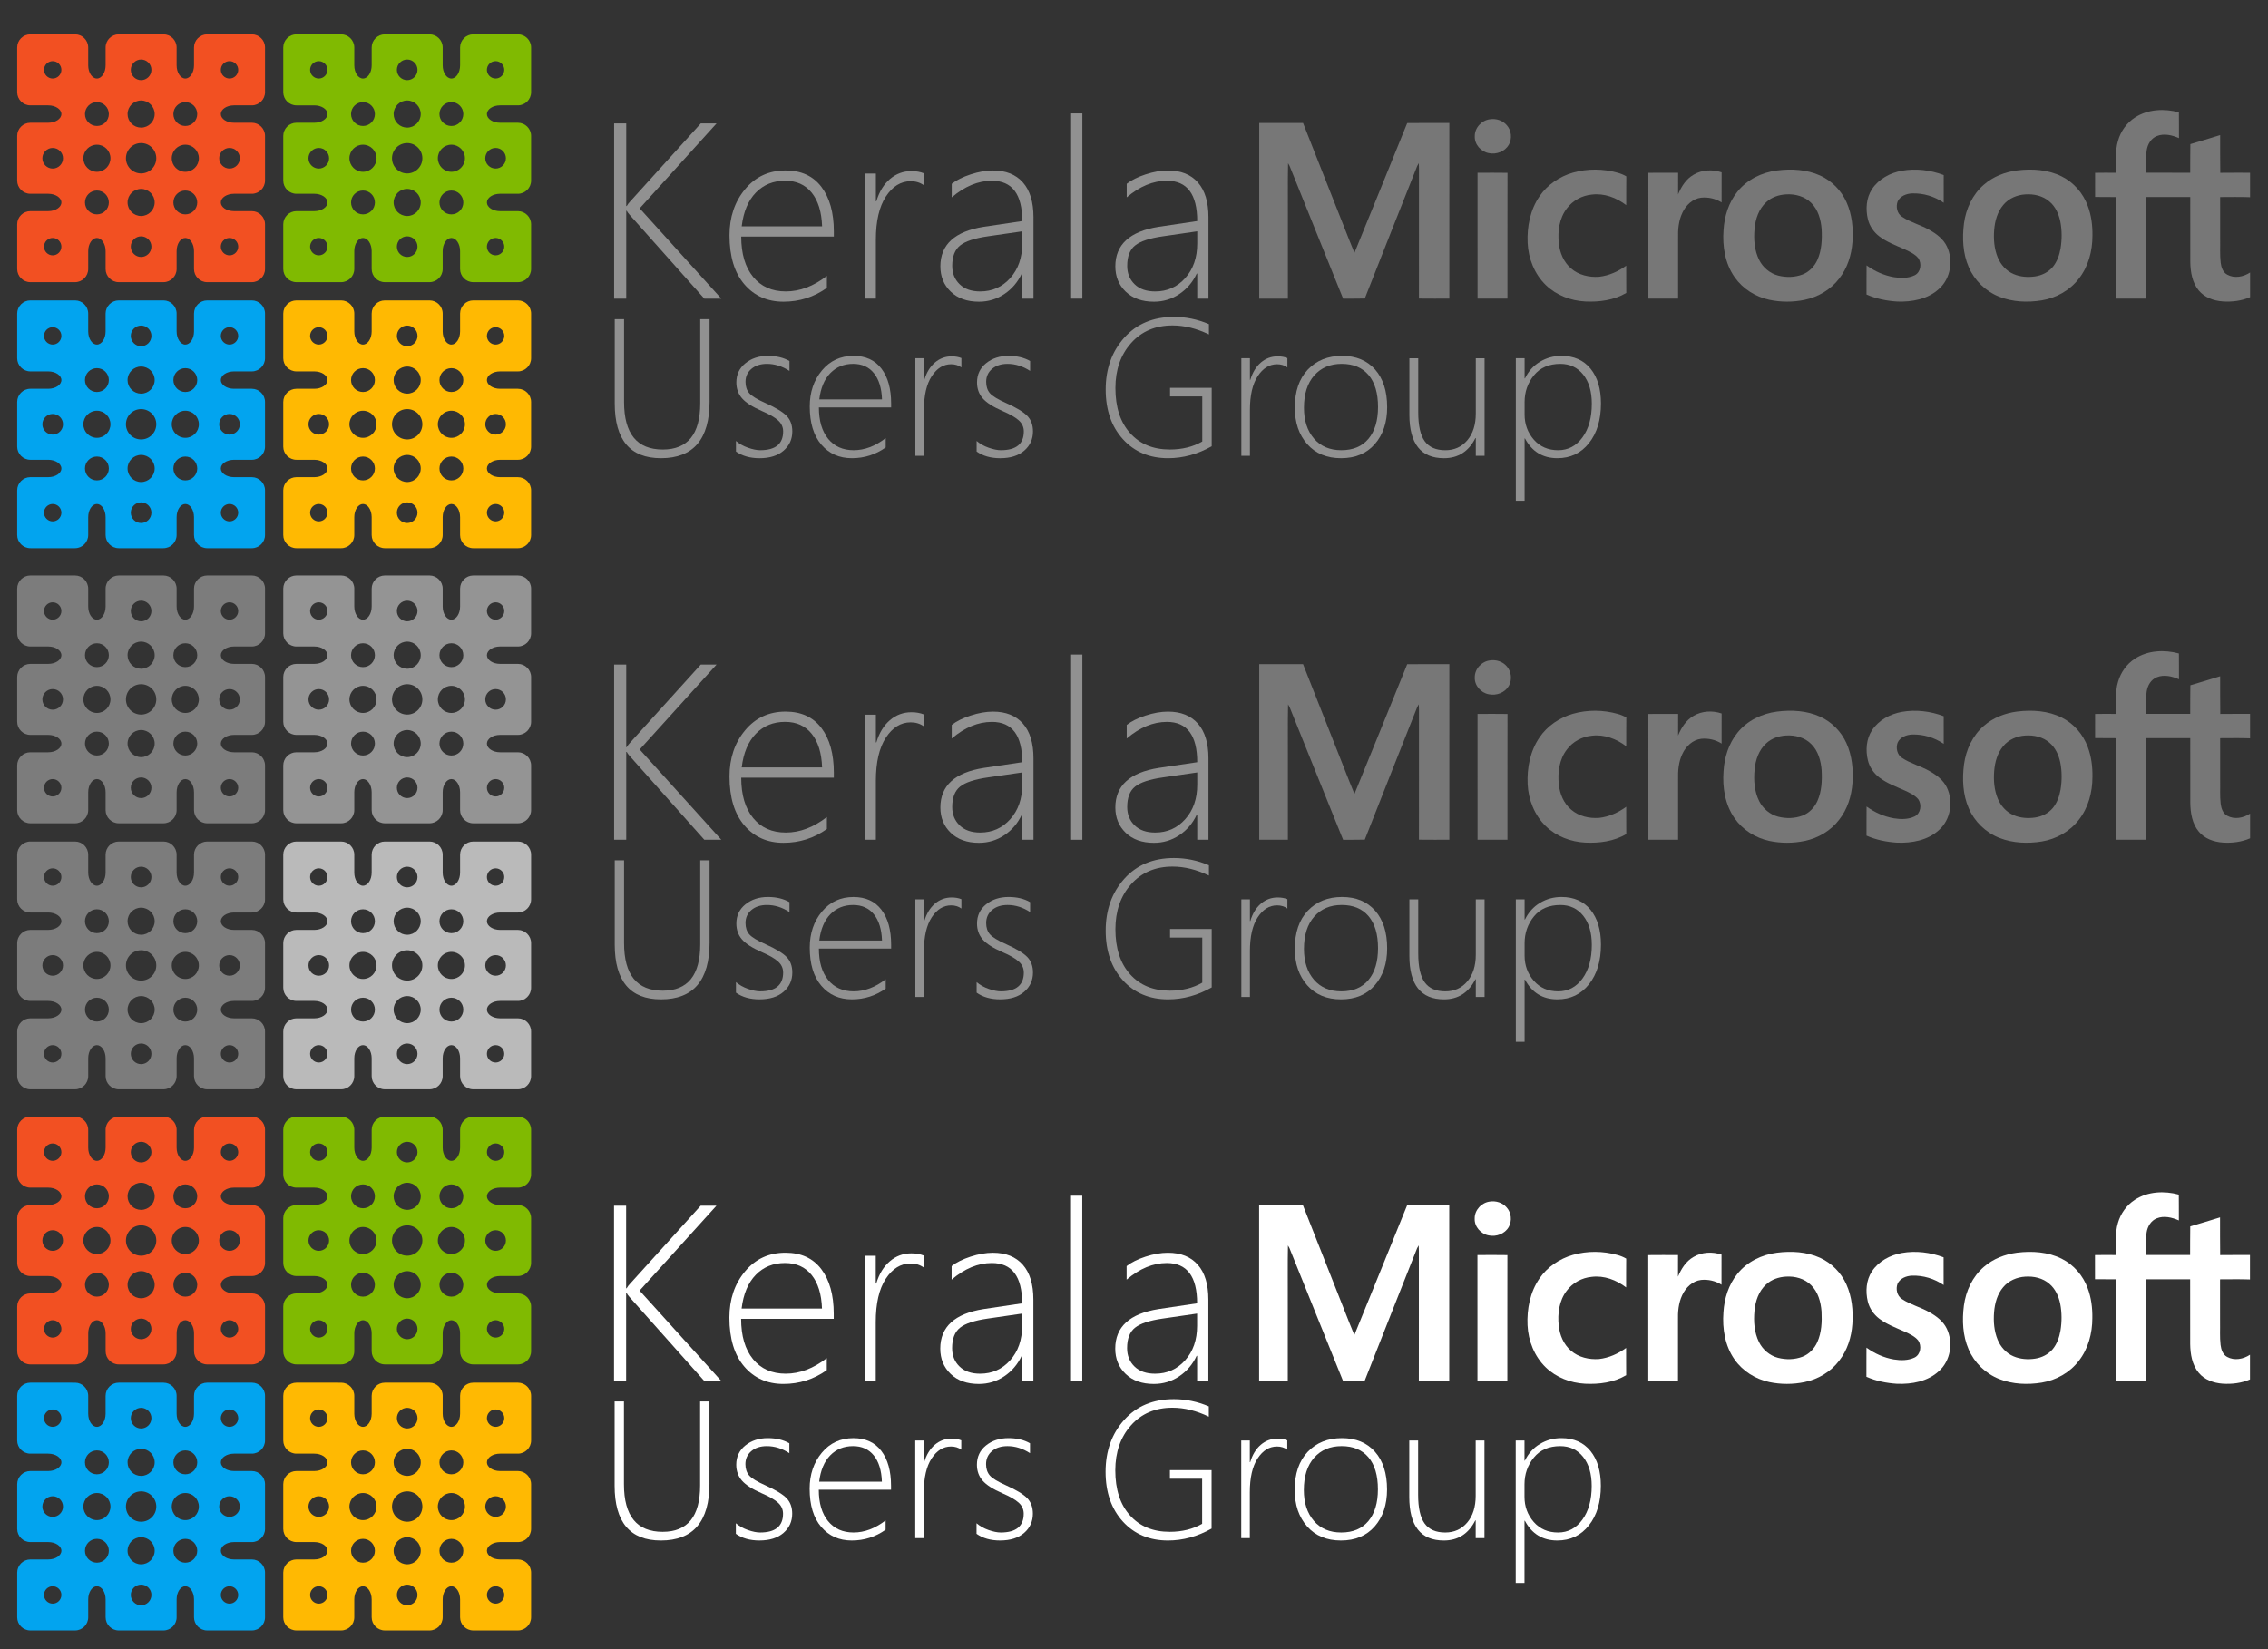 <?xml version="1.0" encoding="utf-8"?>
<!-- Generator: Adobe Illustrator 16.0.0, SVG Export Plug-In . SVG Version: 6.00 Build 0)  -->
<!DOCTYPE svg PUBLIC "-//W3C//DTD SVG 1.1//EN" "http://www.w3.org/Graphics/SVG/1.1/DTD/svg11.dtd">
<svg version="1.1" id="Layer_1" xmlns="http://www.w3.org/2000/svg" xmlns:xlink="http://www.w3.org/1999/xlink" x="0px" y="0px"
	 width="264px" height="192px" viewBox="0 0 264 192" enable-background="new 0 0 264 192" xml:space="preserve">
<rect x="0" y="0" width="264" height="192" fill="#333333" stroke="none"/>
<g>
	<g>
		<path fill="#F25022" d="M27.237,12.267h2.079c0.843,0,1.533-0.69,1.533-1.533V5.533C30.849,4.69,30.159,4,29.316,4h-5.2
			c-0.844,0-1.534,0.69-1.534,1.533v2.079c0,0.843-0.456,1.534-1.012,1.534s-1.012-0.69-1.012-1.533v-2.08
			C20.558,4.69,19.868,4,19.024,4l-5.2,0c-0.843,0-1.534,0.69-1.533,1.533v2.079c0,0.843-0.456,1.534-1.013,1.534
			s-1.012-0.69-1.012-1.534V5.534C10.267,4.69,9.577,4,8.734,4H3.533C2.69,4,2,4.69,2,5.533l0,5.201c0,0.844,0.69,1.534,1.533,1.533
			h2.079c0.843,0,1.534,0.456,1.534,1.013s-0.69,1.012-1.534,1.012H3.533C2.69,14.292,2,14.981,2,15.824l0,5.2
			c0,0.843,0.689,1.534,1.534,1.534h2.079c0.843,0,1.533,0.455,1.533,1.012s-0.69,1.012-1.533,1.012h-2.08
			C2.69,24.582,2,25.272,2,26.116v5.2c0,0.843,0.69,1.533,1.533,1.533h5.201c0.843,0,1.533-0.689,1.533-1.533v-2.079
			c0-0.843,0.455-1.534,1.013-1.534c0.556,0,1.012,0.69,1.012,1.534v2.079c0,0.844,0.69,1.533,1.533,1.533h5.2
			c0.843,0,1.534-0.689,1.534-1.533v-2.079c0-0.843,0.455-1.534,1.012-1.534c0.557,0,1.012,0.69,1.012,1.534l0,2.079
			c0,0.843,0.69,1.533,1.533,1.533h5.201c0.843,0,1.533-0.689,1.533-1.533v-5.2c0-0.844-0.689-1.534-1.533-1.534h-2.079
			c-0.843,0-1.534-0.456-1.534-1.012s0.69-1.012,1.534-1.012h2.079c0.844,0,1.533-0.69,1.533-1.534v-5.2
			c0-0.843-0.689-1.533-1.533-1.533h-2.079c-0.844,0-1.533-0.455-1.534-1.013C25.703,12.722,26.394,12.267,27.237,12.267z
			 M6.134,29.728c-0.557,0-1.013-0.456-1.012-1.013c0-0.556,0.455-1.012,1.012-1.012c0.556,0,1.012,0.456,1.012,1.012
			C7.146,29.271,6.69,29.728,6.134,29.728z M6.134,9.146c-0.557,0-1.012-0.456-1.012-1.012c0-0.557,0.455-1.012,1.012-1.012
			c0.556,0,1.012,0.455,1.012,1.012C7.146,8.689,6.69,9.146,6.134,9.146z M6.134,19.625L6.134,19.625
			c-0.662,0-1.201-0.538-1.201-1.2c0-0.319,0.125-0.621,0.353-0.848c0.227-0.228,0.528-0.352,0.848-0.352c0.662,0,1.2,0.538,1.2,1.2
			C7.334,19.086,6.795,19.625,6.134,19.625z M11.279,11.89c0.766,0,1.389,0.623,1.39,1.389c0,0.766-0.624,1.389-1.39,1.389
			S9.89,14.045,9.89,13.279S10.513,11.89,11.279,11.89z M11.279,24.958c-0.766,0-1.389-0.623-1.389-1.389s0.623-1.39,1.389-1.39
			s1.39,0.624,1.39,1.39S12.045,24.958,11.279,24.958z M11.279,20.002c-0.87,0-1.578-0.708-1.578-1.578
			c0-0.87,0.708-1.577,1.578-1.577l0,0c0.87,0,1.578,0.708,1.578,1.578C12.856,19.294,12.149,20.002,11.279,20.002z M15.576,7.286
			c0.227-0.228,0.529-0.353,0.848-0.353s0.621,0.125,0.848,0.353c0.228,0.227,0.352,0.528,0.352,0.848c0,0.661-0.538,1.2-1.2,1.2
			l0,0c-0.662,0-1.2-0.539-1.2-1.2C15.224,7.814,15.349,7.513,15.576,7.286z M16.424,11.701c0.87,0,1.579,0.708,1.579,1.578
			s-0.708,1.578-1.579,1.578c-0.42,0-0.816-0.164-1.115-0.462c-0.298-0.299-0.462-0.695-0.462-1.115
			C14.847,12.409,15.554,11.701,16.424,11.701z M16.425,29.916L16.425,29.916c-0.663,0-1.201-0.539-1.201-1.201
			c0-0.662,0.538-1.2,1.2-1.2s1.2,0.539,1.2,1.201C17.625,29.377,17.086,29.916,16.425,29.916z M16.424,25.147
			c-0.87,0-1.577-0.708-1.577-1.578c0-0.87,0.708-1.578,1.578-1.578c0.87,0,1.578,0.708,1.578,1.578
			C18.002,24.439,17.294,25.146,16.424,25.147z M16.424,20.191c-0.974,0-1.766-0.793-1.766-1.767c0-0.974,0.792-1.767,1.766-1.767
			c0.974,0,1.767,0.792,1.767,1.767C18.191,19.398,17.398,20.191,16.424,20.191z M21.57,11.89L21.57,11.89
			c0.766,0,1.388,0.623,1.388,1.389s-0.623,1.389-1.389,1.389s-1.389-0.623-1.389-1.389S20.804,11.89,21.57,11.89z M21.57,24.958
			c-0.37,0-0.719-0.145-0.981-0.407c-0.263-0.263-0.408-0.612-0.408-0.981c0-0.766,0.623-1.389,1.389-1.389
			c0.767,0,1.39,0.623,1.39,1.389S22.336,24.958,21.57,24.958z M21.57,20.002c-0.87,0-1.578-0.708-1.578-1.578
			s0.708-1.578,1.578-1.578s1.578,0.708,1.578,1.578S22.44,20.002,21.57,20.002z M26.715,27.703c0.557,0,1.013,0.456,1.013,1.013
			c0,0.556-0.455,1.012-1.012,1.012c-0.557-0.001-1.013-0.456-1.013-1.013C25.703,28.159,26.159,27.703,26.715,27.703z
			 M26.716,17.224c0.661,0,1.2,0.538,1.2,1.2s-0.539,1.2-1.2,1.2c-0.32,0-0.621-0.125-0.849-0.352
			c-0.227-0.228-0.353-0.529-0.353-0.848C25.515,17.762,26.053,17.224,26.716,17.224z M25.703,8.133
			c0-0.557,0.456-1.012,1.013-1.012s1.012,0.455,1.012,1.012s-0.455,1.013-1.012,1.013S25.703,8.689,25.703,8.133z"/>
		<path fill="#02A4EF" d="M27.237,43.239h2.079c0.843,0,1.533-0.69,1.533-1.534v-5.2c0-0.843-0.689-1.533-1.533-1.533h-5.2
			c-0.844,0-1.534,0.69-1.534,1.533v2.079c0,0.844-0.455,1.533-1.012,1.534c-0.557,0-1.012-0.69-1.012-1.534v-2.079
			c0-0.843-0.69-1.533-1.534-1.533h-5.2c-0.843,0-1.534,0.69-1.534,1.533v2.079c0.001,0.844-0.455,1.533-1.012,1.533
			s-1.012-0.689-1.012-1.533v-2.079c0-0.843-0.69-1.533-1.533-1.533l-5.201,0C2.69,34.972,2,35.662,2,36.505v5.2
			c0,0.843,0.69,1.534,1.533,1.534h2.079c0.843,0,1.534,0.456,1.534,1.012c0,0.557-0.69,1.012-1.534,1.012H3.533
			C2.69,45.262,2,45.952,2,46.796l0,5.2c0,0.843,0.689,1.533,1.533,1.533l2.08,0c0.843,0,1.533,0.456,1.533,1.012
			c0,0.557-0.691,1.012-1.533,1.012h-2.08C2.69,55.553,2,56.243,2,57.087v5.2c0,0.843,0.69,1.534,1.533,1.534h5.201
			c0.843,0,1.533-0.69,1.533-1.534v-2.079c0-0.843,0.455-1.533,1.012-1.533s1.013,0.69,1.013,1.533v2.079
			c0,0.843,0.69,1.534,1.533,1.534h5.199c0.844,0,1.534-0.69,1.534-1.534v-2.078c0-0.843,0.455-1.533,1.012-1.533
			c0.557,0,1.012,0.69,1.012,1.533l0,2.079c0,0.843,0.69,1.534,1.533,1.534h5.201c0.844,0,1.533-0.69,1.533-1.534v-5.2
			c0-0.843-0.689-1.534-1.533-1.534h-2.079c-0.844,0-1.534-0.455-1.534-1.012c0-0.556,0.69-1.012,1.534-1.012l2.079,0
			c0.844,0,1.533-0.689,1.533-1.533v-5.2c0-0.844-0.689-1.534-1.533-1.534h-2.079c-0.843,0-1.533-0.455-1.534-1.012
			C25.703,43.694,26.393,43.239,27.237,43.239z M6.134,40.117c-0.557,0-1.012-0.455-1.012-1.012s0.455-1.011,1.012-1.011
			c0.556-0.001,1.012,0.454,1.012,1.011S6.69,40.117,6.134,40.117z M6.134,60.699c-0.558,0-1.013-0.456-1.013-1.012
			s0.455-1.012,1.013-1.012c0.556,0,1.012,0.455,1.012,1.012S6.69,60.699,6.134,60.699z M6.134,50.596L6.134,50.596
			c-0.662,0-1.201-0.539-1.201-1.2c0-0.32,0.125-0.621,0.353-0.848c0.227-0.227,0.528-0.353,0.848-0.353
			c0.662,0,1.2,0.539,1.2,1.201C7.334,50.058,6.795,50.596,6.134,50.596z M11.279,42.861c0.766,0,1.389,0.623,1.389,1.389
			s-0.623,1.389-1.389,1.389s-1.389-0.623-1.39-1.389C9.889,43.484,10.513,42.861,11.279,42.861z M11.279,55.93
			c-0.766,0-1.389-0.623-1.389-1.389s0.623-1.39,1.389-1.39s1.389,0.624,1.389,1.39S12.045,55.93,11.279,55.93z M11.279,50.974
			c-0.87,0-1.578-0.708-1.578-1.578s0.708-1.578,1.578-1.578h0c0.87,0,1.578,0.708,1.578,1.578S12.148,50.974,11.279,50.974z
			 M15.576,38.257c0.227-0.227,0.529-0.353,0.848-0.353s0.62,0.125,0.848,0.353c0.227,0.228,0.352,0.528,0.352,0.848
			c0,0.662-0.538,1.201-1.2,1.201h0c-0.662,0-1.2-0.539-1.2-1.201C15.224,38.786,15.349,38.485,15.576,38.257z M16.424,42.673
			c0.87,0,1.578,0.708,1.578,1.578s-0.708,1.578-1.578,1.578c-0.42,0-0.816-0.164-1.115-0.462s-0.463-0.695-0.462-1.115
			C14.847,43.38,15.554,42.673,16.424,42.673z M16.424,60.888L16.424,60.888c-0.662,0-1.2-0.539-1.2-1.201s0.538-1.2,1.2-1.2
			s1.2,0.539,1.2,1.2C17.625,60.349,17.086,60.888,16.424,60.888z M16.424,56.119c-0.87,0-1.577-0.708-1.577-1.578
			c0-0.869,0.708-1.577,1.578-1.577s1.578,0.707,1.578,1.577C18.002,55.411,17.294,56.119,16.424,56.119z M16.424,51.162
			c-0.974,0-1.767-0.792-1.767-1.766c0-0.974,0.792-1.767,1.767-1.767s1.767,0.793,1.767,1.767
			C18.191,50.37,17.398,51.162,16.424,51.162z M21.57,42.861L21.57,42.861c0.766,0,1.389,0.623,1.389,1.389
			s-0.623,1.389-1.389,1.389s-1.389-0.623-1.389-1.389S20.804,42.861,21.57,42.861z M21.57,55.93c-0.37,0-0.719-0.145-0.982-0.407
			c-0.262-0.263-0.407-0.612-0.407-0.982c0-0.765,0.623-1.389,1.389-1.389s1.389,0.624,1.389,1.389
			C22.958,55.307,22.336,55.93,21.57,55.93z M21.57,50.974c-0.87,0-1.578-0.708-1.578-1.578c0-0.87,0.708-1.578,1.578-1.578
			s1.578,0.708,1.578,1.578C23.148,50.266,22.44,50.974,21.57,50.974z M26.715,58.675c0.557,0,1.012,0.455,1.012,1.012
			c0.001,0.557-0.455,1.012-1.012,1.012c-0.556,0-1.012-0.456-1.012-1.012S26.159,58.675,26.715,58.675z M26.715,48.195
			c0.662,0,1.201,0.539,1.201,1.201c0,0.662-0.539,1.2-1.201,1.2c-0.319,0-0.62-0.125-0.848-0.352
			c-0.228-0.228-0.353-0.529-0.353-0.849C25.515,48.734,26.053,48.195,26.715,48.195z M25.703,39.104
			c0-0.556,0.456-1.012,1.012-1.012c0.557,0,1.013,0.456,1.013,1.012c0,0.557-0.456,1.012-1.012,1.012
			C26.159,40.117,25.703,39.661,25.703,39.104z"/>
		<path fill="#FFB902" d="M58.209,43.239h2.079c0.843,0,1.533-0.69,1.533-1.534v-5.2c0-0.843-0.69-1.533-1.533-1.533h-5.201
			c-0.843,0-1.533,0.69-1.533,1.533v2.079c0,0.844-0.455,1.533-1.012,1.534c-0.557,0-1.013-0.69-1.013-1.534v-2.079
			c0.001-0.843-0.689-1.533-1.533-1.533h-5.2c-0.843,0-1.534,0.69-1.534,1.533v2.079c0,0.844-0.455,1.533-1.012,1.533
			s-1.012-0.689-1.012-1.533v-2.079c0-0.843-0.69-1.533-1.533-1.533l-5.201,0c-0.843,0-1.533,0.69-1.533,1.533v5.2
			c0,0.843,0.69,1.534,1.533,1.534h2.079c0.843,0,1.534,0.456,1.534,1.012c0,0.557-0.69,1.012-1.534,1.012h-2.079
			c-0.843,0-1.533,0.69-1.533,1.534v5.2c0,0.843,0.69,1.533,1.533,1.533l2.08,0c0.843,0,1.533,0.456,1.533,1.012
			s-0.689,1.012-1.534,1.012h-2.079c-0.843,0-1.533,0.69-1.533,1.534v5.2c0,0.843,0.69,1.534,1.533,1.534h5.201
			c0.843,0,1.533-0.69,1.533-1.534v-2.079c0-0.843,0.455-1.533,1.012-1.533s1.012,0.69,1.012,1.533v2.079
			c0,0.843,0.69,1.534,1.534,1.534h5.2c0.843,0,1.533-0.69,1.533-1.534v-2.078c0-0.843,0.456-1.533,1.013-1.533
			s1.012,0.69,1.012,1.533v2.079c0,0.843,0.689,1.534,1.533,1.534h5.201c0.843,0,1.533-0.69,1.533-1.534v-5.2
			c0-0.843-0.69-1.534-1.533-1.534h-2.079c-0.843,0-1.534-0.455-1.534-1.012c0-0.556,0.69-1.012,1.534-1.012l2.079,0
			c0.843,0,1.533-0.689,1.533-1.533v-5.2c0-0.844-0.69-1.534-1.533-1.534h-2.079c-0.843,0-1.534-0.455-1.534-1.012
			S57.366,43.239,58.209,43.239z M37.106,60.699c-0.557,0-1.012-0.456-1.012-1.012s0.455-1.012,1.012-1.012
			c0.556,0,1.012,0.455,1.012,1.012S37.662,60.699,37.106,60.699z M37.106,40.117c-0.557,0-1.012-0.455-1.012-1.012
			s0.455-1.011,1.012-1.011c0.556-0.001,1.012,0.454,1.012,1.011S37.662,40.117,37.106,40.117z M37.106,50.596L37.106,50.596
			c-0.662,0-1.201-0.539-1.201-1.2c0-0.32,0.125-0.621,0.353-0.848c0.227-0.227,0.528-0.353,0.848-0.353
			c0.662,0,1.2,0.539,1.2,1.201C38.306,50.058,37.768,50.596,37.106,50.596z M42.251,42.861c0.766,0,1.389,0.623,1.389,1.389
			s-0.623,1.389-1.389,1.389s-1.39-0.623-1.39-1.389S41.485,42.861,42.251,42.861z M42.251,55.93c-0.766,0-1.389-0.623-1.389-1.389
			s0.623-1.39,1.389-1.39s1.389,0.624,1.389,1.39S43.017,55.93,42.251,55.93z M42.251,50.974c-0.87,0-1.578-0.708-1.578-1.578
			s0.708-1.578,1.577-1.578h0c0.87,0,1.578,0.708,1.578,1.578S43.121,50.974,42.251,50.974z M46.548,38.257
			c0.227-0.227,0.529-0.353,0.848-0.353s0.621,0.125,0.848,0.353c0.228,0.228,0.352,0.528,0.352,0.848
			c0,0.662-0.538,1.201-1.2,1.201l0,0c-0.662,0-1.2-0.539-1.2-1.201C46.196,38.786,46.321,38.485,46.548,38.257z M47.396,42.673
			c0.87,0,1.578,0.708,1.578,1.578s-0.708,1.578-1.578,1.578c-0.42,0-0.816-0.164-1.115-0.462s-0.463-0.695-0.462-1.115
			C45.819,43.38,46.526,42.673,47.396,42.673z M47.397,60.888L47.397,60.888c-0.662,0-1.201-0.539-1.201-1.201s0.538-1.2,1.2-1.2
			s1.2,0.539,1.2,1.2C48.597,60.349,48.059,60.888,47.397,60.888z M47.396,56.119c-0.87,0-1.578-0.708-1.578-1.578
			c0-0.869,0.708-1.577,1.578-1.577s1.578,0.707,1.578,1.577C48.974,55.411,48.267,56.119,47.396,56.119z M47.396,51.162
			c-0.974,0-1.767-0.792-1.767-1.766c0-0.974,0.793-1.767,1.767-1.767c0.974,0,1.767,0.793,1.767,1.767
			C49.163,50.37,48.371,51.162,47.396,51.162z M52.542,42.861L52.542,42.861c0.766,0,1.388,0.623,1.388,1.389
			s-0.623,1.389-1.389,1.389s-1.39-0.623-1.39-1.389C51.153,43.484,51.776,42.861,52.542,42.861z M52.542,55.93
			c-0.371,0-0.719-0.145-0.982-0.407c-0.263-0.263-0.408-0.612-0.408-0.982c0-0.765,0.623-1.389,1.39-1.389
			c0.766,0,1.389,0.624,1.389,1.389C53.932,55.307,53.308,55.93,52.542,55.93z M52.542,50.974c-0.87,0-1.578-0.708-1.578-1.578
			c0-0.87,0.708-1.578,1.578-1.578s1.578,0.708,1.578,1.578C54.12,50.266,53.412,50.974,52.542,50.974z M57.687,58.675
			c0.557,0,1.012,0.455,1.012,1.012c0,0.557-0.455,1.012-1.012,1.012c-0.556,0-1.012-0.456-1.012-1.012S57.131,58.675,57.687,58.675
			z M57.687,48.195c0.663,0,1.201,0.539,1.201,1.201c0,0.662-0.539,1.2-1.201,1.2c-0.319,0-0.62-0.125-0.848-0.352
			c-0.228-0.228-0.353-0.529-0.353-0.849C56.487,48.734,57.025,48.195,57.687,48.195z M57.687,38.093
			c0.557,0,1.012,0.456,1.012,1.012c0,0.557-0.455,1.012-1.012,1.012c-0.556,0-1.012-0.456-1.012-1.012
			C56.675,38.548,57.131,38.093,57.687,38.093z"/>
		<path fill="#80BA01" d="M58.209,12.267h2.079c0.843,0,1.533-0.69,1.533-1.533V5.533C61.821,4.69,61.131,4,60.288,4h-5.201
			c-0.843,0-1.533,0.69-1.533,1.533v2.08c0,0.843-0.455,1.533-1.012,1.533s-1.013-0.689-1.013-1.533V5.534
			C51.53,4.69,50.84,4,49.997,4h-5.2c-0.843,0-1.534,0.689-1.534,1.533v2.08c0,0.843-0.455,1.533-1.012,1.533
			s-1.012-0.689-1.012-1.533V5.534c0-0.843-0.69-1.534-1.533-1.534h-5.201c-0.843,0-1.533,0.689-1.533,1.534v5.2
			c0,0.843,0.69,1.534,1.533,1.534h2.079c0.843,0,1.534,0.455,1.534,1.012s-0.69,1.012-1.534,1.012h-2.079
			c-0.843,0-1.533,0.69-1.533,1.533v5.201c0,0.842,0.69,1.533,1.533,1.533h2.08c0.843,0,1.533,0.455,1.533,1.012
			s-0.689,1.012-1.534,1.012h-2.079c-0.843,0-1.533,0.69-1.533,1.534v5.2c0,0.843,0.69,1.533,1.533,1.533h5.201
			c0.843,0,1.533-0.69,1.533-1.533v-2.079c0-0.843,0.455-1.533,1.012-1.533s1.012,0.69,1.012,1.533v2.079
			c0,0.843,0.69,1.533,1.534,1.533h5.2c0.843,0,1.533-0.689,1.533-1.533v-2.079c0-0.843,0.456-1.533,1.013-1.533
			s1.012,0.69,1.012,1.533v2.079c0,0.843,0.689,1.533,1.533,1.533h5.201c0.843,0,1.533-0.69,1.533-1.533v-5.2
			c0-0.844-0.69-1.534-1.533-1.534h-2.079c-0.843,0-1.534-0.455-1.534-1.012s0.69-1.012,1.534-1.012h2.079
			c0.843,0,1.533-0.69,1.533-1.534v-5.2c0-0.843-0.69-1.533-1.533-1.533h-2.079c-0.843,0-1.534-0.455-1.534-1.012
			S57.366,12.267,58.209,12.267z M37.106,29.728c-0.557,0-1.012-0.456-1.012-1.013c0-0.556,0.455-1.012,1.012-1.012
			c0.556,0,1.012,0.456,1.012,1.012C38.118,29.271,37.662,29.728,37.106,29.728z M37.106,9.146c-0.557,0-1.012-0.456-1.012-1.012
			c0-0.557,0.455-1.012,1.012-1.012c0.556,0,1.012,0.455,1.012,1.012C38.118,8.69,37.662,9.146,37.106,9.146z M37.106,19.625
			L37.106,19.625c-0.662,0-1.201-0.538-1.201-1.2c0-0.319,0.125-0.621,0.353-0.848c0.227-0.228,0.528-0.352,0.848-0.352
			c0.662,0,1.2,0.538,1.2,1.2S37.768,19.625,37.106,19.625z M42.251,11.89c0.766,0,1.389,0.623,1.389,1.389
			s-0.623,1.389-1.389,1.389s-1.389-0.623-1.39-1.389C40.861,12.513,41.485,11.89,42.251,11.89z M42.251,24.958
			c-0.766,0-1.389-0.623-1.389-1.389s0.623-1.389,1.389-1.389s1.389,0.623,1.389,1.389S43.017,24.958,42.251,24.958z M42.251,20.002
			c-0.87,0-1.578-0.708-1.578-1.578c0-0.87,0.708-1.578,1.577-1.578h0c0.87,0,1.578,0.708,1.578,1.578
			C43.829,19.294,43.121,20.002,42.251,20.002z M46.548,7.286c0.227-0.228,0.529-0.353,0.848-0.353s0.621,0.125,0.848,0.353
			c0.228,0.227,0.352,0.528,0.352,0.848c0,0.661-0.538,1.2-1.2,1.2l0,0c-0.662,0-1.2-0.539-1.2-1.2
			C46.196,7.814,46.321,7.513,46.548,7.286z M47.396,11.701c0.871,0,1.578,0.708,1.578,1.578s-0.708,1.578-1.578,1.578
			c-0.42,0-0.816-0.164-1.115-0.462s-0.462-0.695-0.462-1.115C45.819,12.409,46.526,11.701,47.396,11.701z M47.397,29.916
			L47.397,29.916c-0.662,0-1.201-0.539-1.201-1.2c0-0.663,0.538-1.201,1.2-1.201s1.2,0.539,1.2,1.201
			C48.597,29.377,48.059,29.916,47.397,29.916z M47.396,25.147c-0.87,0-1.578-0.708-1.578-1.578s0.708-1.578,1.578-1.578
			c0.87,0,1.578,0.708,1.578,1.578C48.974,24.439,48.267,25.146,47.396,25.147z M47.396,20.191c-0.974,0-1.767-0.792-1.767-1.767
			s0.793-1.767,1.767-1.767c0.974,0,1.767,0.792,1.767,1.767S48.371,20.191,47.396,20.191z M52.542,11.89L52.542,11.89
			c0.766,0,1.389,0.623,1.389,1.389s-0.624,1.39-1.39,1.39s-1.39-0.624-1.39-1.39C51.153,12.513,51.776,11.89,52.542,11.89z
			 M52.542,24.958c-0.371,0-0.719-0.145-0.982-0.407c-0.263-0.263-0.408-0.612-0.408-0.981c0-0.766,0.623-1.389,1.39-1.389
			c0.766,0,1.389,0.623,1.389,1.389S53.308,24.958,52.542,24.958z M52.542,20.002c-0.87,0-1.578-0.708-1.578-1.578
			c0-0.87,0.708-1.578,1.578-1.578s1.578,0.708,1.578,1.578C54.12,19.294,53.412,20.002,52.542,20.002z M57.687,27.703
			c0.557,0,1.012,0.456,1.012,1.013s-0.455,1.012-1.012,1.012c-0.556,0-1.012-0.456-1.012-1.013
			C56.675,28.159,57.131,27.703,57.687,27.703z M57.687,17.224c0.663,0,1.201,0.538,1.201,1.2s-0.539,1.2-1.201,1.2
			c-0.319,0-0.62-0.125-0.848-0.352c-0.228-0.227-0.353-0.529-0.353-0.848C56.487,17.762,57.025,17.224,57.687,17.224z
			 M57.687,7.121c0.557,0,1.012,0.456,1.012,1.013c0,0.556-0.455,1.012-1.011,1.012c-0.557,0-1.013-0.456-1.013-1.012
			C56.675,7.577,57.131,7.121,57.687,7.121z"/>
	</g>
	<g>
		<path fill="#777777" d="M173.447,13.884c0.707-0.107,1.471,0.134,1.941,0.688c0.549,0.605,0.648,1.57,0.244,2.277
			c-0.453,0.798-1.459,1.169-2.336,0.978c-0.91-0.164-1.668-1.01-1.629-1.954C171.645,14.88,172.473,13.995,173.447,13.884
			L173.447,13.884z"/>
		<path fill="#777777" d="M248.518,13.679c1.496-0.972,3.428-1.063,5.111-0.6c0.016,1.001,0,2.003,0.008,3.004
			c-0.801-0.352-1.742-0.581-2.586-0.236c-0.668,0.266-1.064,0.951-1.168,1.637c-0.127,0.869-0.043,1.75-0.064,2.625
			c1.709,0.004,3.418,0.001,5.127,0.002c0.014-1.11-0.012-2.221,0.016-3.331c1.162-0.331,2.313-0.702,3.469-1.051
			c0.012,1.462-0.014,2.926,0.014,4.39c1.156-0.017,2.311-0.004,3.469-0.008v2.847c-1.16-0.048-2.322-0.013-3.484-0.016
			c0.006,1.636,0.002,3.274,0.002,4.911c0.021,0.907-0.047,1.818,0.059,2.722c0.064,0.532,0.258,1.123,0.758,1.398
			c0.838,0.468,1.898,0.264,2.666-0.25v2.875c-1.002,0.436-2.123,0.568-3.205,0.492c-1.027-0.076-2.092-0.45-2.766-1.269
			c-0.773-0.923-0.973-2.174-0.99-3.345c-0.008-2.513,0.002-5.024-0.004-7.538c-1.709-0.001-3.42-0.002-5.129,0.001
			c-0.002,3.942-0.002,7.886-0.002,11.828c-1.17,0-2.338,0-3.506,0c0-3.942-0.004-7.882,0.002-11.824
			c-0.814-0.015-1.627,0.004-2.441-0.013c0.004-0.936,0.008-1.873-0.002-2.809c0.809-0.019,1.619-0.011,2.432-0.005
			c0.059-1.244-0.131-2.525,0.24-3.737C246.855,15.284,247.555,14.297,248.518,13.679L248.518,13.679z"/>
		<path fill="#777777" d="M146.576,14.318c1.699,0,3.398,0,5.1,0c1.586,4.03,3.186,8.056,4.773,12.087
			c0.406,1.008,0.785,2.027,1.211,3.028c2.043-5.037,4.113-10.06,6.141-15.103c1.635-0.026,3.271-0.005,4.906-0.01
			c-0.004,6.816-0.004,13.631-0.002,20.446c-1.18-0.003-2.357,0.009-3.537-0.008c0.012-5.029-0.002-10.058,0.004-15.088
			c0.002-0.226-0.004-0.452-0.02-0.678c-0.068,0.105-0.131,0.214-0.184,0.327c-2.027,5.148-4.092,10.281-6.105,15.435
			c-0.842,0.03-1.68,0.001-2.521,0.016c-2.09-5.148-4.154-10.308-6.234-15.459c-0.055-0.107-0.111-0.211-0.176-0.312
			c-0.045,2.204-0.008,4.409-0.02,6.612c0,3.052-0.002,6.104,0,9.156c-1.113,0.003-2.225,0-3.336,0
			C146.574,27.951,146.574,21.135,146.576,14.318L146.576,14.318z"/>
		<path fill="#777777" d="M183.096,20.098c1.693-0.482,3.518-0.463,5.209,0.015c0.35,0.097,0.686,0.233,1,0.417
			c-0.02,1.116,0,2.234-0.01,3.352c-1.131-0.864-2.564-1.411-4.002-1.229c-1.141,0.103-2.23,0.696-2.912,1.617
			c-0.879,1.144-1.08,2.661-0.93,4.06c0.113,1.095,0.566,2.188,1.416,2.914c0.887,0.785,2.125,1.063,3.281,0.976
			c1.145-0.131,2.221-0.616,3.146-1.291c0.01,1.058-0.006,2.117,0.008,3.175c-1.434,0.853-3.154,1.074-4.793,0.993
			c-1.68-0.089-3.352-0.725-4.568-1.904c-1.32-1.273-2.037-3.089-2.121-4.907c-0.086-1.889,0.299-3.861,1.387-5.439
			C180.117,21.499,181.545,20.545,183.096,20.098L183.096,20.098z"/>
		<path fill="#777777" d="M221.396,19.874c1.623-0.285,3.32-0.075,4.854,0.506c0.004,1.074,0,2.148,0.002,3.223
			c-1.072-0.737-2.381-1.133-3.682-1.087c-0.656,0.025-1.377,0.303-1.674,0.926c-0.24,0.617-0.076,1.425,0.506,1.794
			c0.994,0.665,2.18,0.948,3.211,1.543c0.811,0.456,1.6,1.051,2.008,1.91c0.771,1.609,0.445,3.734-0.912,4.934
			c-1.295,1.211-3.162,1.546-4.879,1.481c-1.219-0.078-2.443-0.319-3.564-0.818c0.006-1.13-0.008-2.26,0.006-3.39
			c0.943,0.685,2.029,1.174,3.182,1.373c0.801,0.131,1.672,0.137,2.418-0.222c0.717-0.354,0.844-1.371,0.42-1.992
			c-0.396-0.478-0.98-0.743-1.529-1.002c-1.035-0.464-2.121-0.853-3.027-1.548c-0.639-0.498-1.121-1.199-1.311-1.989
			c-0.279-1.166-0.191-2.48,0.482-3.499C218.682,20.831,220.027,20.119,221.396,19.874L221.396,19.874z"/>
		<path fill="#777777" d="M197.145,20.336c0.969-0.582,2.199-0.63,3.256-0.274c-0.004,1.169,0,2.338-0.002,3.508
			c-0.693-0.448-1.555-0.64-2.373-0.557c-0.994,0.113-1.781,0.877-2.191,1.754c-0.445,0.927-0.529,1.977-0.5,2.992
			c0,2.337,0.002,4.672,0,7.008c-1.152,0-2.305,0-3.457,0c-0.004-4.883,0.004-9.766-0.004-14.647
			c1.154-0.015,2.311-0.009,3.465-0.003c-0.006,0.839,0,1.677-0.004,2.516C195.707,21.719,196.266,20.834,197.145,20.336
			L197.145,20.336z"/>
		<path fill="#777777" d="M171.988,20.116c1.162-0.005,2.326-0.016,3.488,0.005c-0.014,4.882,0,9.764-0.006,14.646
			c-1.16,0-2.322,0-3.48,0C171.988,29.883,171.99,25,171.988,20.116L171.988,20.116z"/>
		<path fill="#777777" d="M214.934,23.533c-0.605-1.354-1.707-2.483-3.063-3.096c-1.561-0.71-3.338-0.806-5.018-0.592
			c-1.768,0.223-3.488,1.055-4.609,2.463c-1.025,1.258-1.523,2.875-1.619,4.478c-0.141,1.891,0.174,3.896,1.283,5.474
			c0.947,1.361,2.438,2.297,4.053,2.642c1.346,0.284,2.756,0.285,4.104,0.003c1.576-0.324,3.049-1.196,4.025-2.483
			c0.955-1.212,1.434-2.741,1.541-4.267C215.742,26.593,215.584,24.974,214.934,23.533z M211.549,30.26
			c-0.338,0.753-0.949,1.39-1.723,1.691c-0.906,0.348-1.924,0.368-2.859,0.126c-0.951-0.25-1.758-0.938-2.197-1.813
			c-0.564-1.127-0.65-2.431-0.531-3.667c0.104-1.125,0.496-2.282,1.354-3.058c0.621-0.581,1.469-0.864,2.307-0.911
			c1.055-0.069,2.176,0.23,2.932,0.996c0.811,0.796,1.125,1.952,1.211,3.054C212.104,27.884,212.053,29.141,211.549,30.26z"/>
		<path fill="#777777" d="M243.014,23.956c-0.537-1.455-1.617-2.713-3.01-3.409c-1.596-0.807-3.455-0.924-5.205-0.708
			c-1.41,0.182-2.797,0.716-3.873,1.662c-1.316,1.132-2.086,2.797-2.314,4.501c-0.215,1.703-0.143,3.497,0.551,5.091
			c0.666,1.563,1.984,2.833,3.563,3.455c1.561,0.615,3.297,0.684,4.941,0.418c1.678-0.277,3.27-1.16,4.309-2.519
			c1.111-1.405,1.59-3.222,1.588-4.993C243.584,26.271,243.438,25.069,243.014,23.956z M239.854,28.924
			c-0.135,0.771-0.402,1.541-0.906,2.151c-0.512,0.613-1.27,0.987-2.051,1.102c-0.84,0.125-1.723,0.065-2.508-0.272
			c-0.848-0.358-1.504-1.092-1.848-1.935c-0.416-1.005-0.5-2.118-0.416-3.193c0.08-1.041,0.375-2.109,1.061-2.918
			c0.627-0.756,1.592-1.173,2.561-1.228c0.99-0.069,2.047,0.16,2.809,0.829c0.701,0.583,1.09,1.455,1.27,2.333
			C240.025,26.822,240.023,27.889,239.854,28.924z"/>
	</g>
	<g>
		<path fill="#919191" d="M81.983,34.767l-8.69-9.757c-0.161-0.18-0.275-0.336-0.341-0.47h-0.057v10.227h-1.408V14.371h1.408v9.615
			h0.057c0.114-0.199,0.237-0.365,0.37-0.498l8.25-9.117h1.835l-8.946,9.885l9.501,10.511H81.983z"/>
		<path fill="#919191" d="M86.279,27.542c0,2,0.462,3.565,1.387,4.693s2.192,1.692,3.805,1.692c1.631,0,3.224-0.602,4.779-1.806
			v1.394c-1.507,1.071-3.191,1.607-5.049,1.607c-1.877,0-3.395-0.673-4.551-2.02c-1.157-1.346-1.735-3.248-1.735-5.704
			c0-2.124,0.604-3.914,1.813-5.369c1.208-1.455,2.78-2.183,4.715-2.183c1.811,0,3.2,0.635,4.167,1.906
			c0.967,1.271,1.451,3.006,1.451,5.206v0.583H86.279z M95.694,26.347c-0.057-1.678-0.46-2.982-1.209-3.912
			c-0.749-0.929-1.783-1.394-3.101-1.394c-1.365,0-2.496,0.458-3.392,1.373s-1.449,2.226-1.657,3.933H95.694z"/>
		<path fill="#919191" d="M107.542,21.568c-0.436-0.313-0.947-0.47-1.535-0.47c-1.148,0-2.109,0.593-2.887,1.778
			c-0.779,1.186-1.168,2.869-1.168,5.049v6.841h-1.279V20.203h1.279v3.229h0.059c0.33-1.109,0.857-1.972,1.578-2.588
			c0.721-0.616,1.555-0.924,2.504-0.924c0.539,0,1.023,0.085,1.449,0.256V21.568z"/>
		<path fill="#919191" d="M118.992,34.767v-2.916h-0.057c-0.465,0.996-1.141,1.79-2.027,2.382c-0.887,0.592-1.87,0.889-2.951,0.889
			c-1.385,0-2.479-0.389-3.285-1.166c-0.807-0.777-1.209-1.759-1.209-2.944c0-2.541,1.683-4.077,5.049-4.608l4.48-0.668
			c0-3.129-1.176-4.693-3.527-4.693c-1.603,0-3.162,0.645-4.68,1.934v-1.579c0.541-0.427,1.273-0.792,2.198-1.095
			c0.924-0.303,1.794-0.455,2.609-0.455c1.498,0,2.657,0.465,3.478,1.394s1.23,2.28,1.23,4.053v9.473H118.992z M114.981,27.513
			c-1.527,0.218-2.599,0.571-3.215,1.06c-0.616,0.489-0.924,1.283-0.924,2.382c0,0.863,0.286,1.574,0.86,2.134
			c0.573,0.56,1.372,0.839,2.396,0.839c1.403,0,2.569-0.519,3.499-1.557c0.929-1.039,1.394-2.377,1.394-4.018V26.93L114.981,27.513z
			"/>
		<path fill="#919191" d="M124.681,34.767V13.205h1.308v21.562H124.681z"/>
		<path fill="#919191" d="M139.359,34.767v-2.916h-0.057c-0.465,0.996-1.141,1.79-2.027,2.382c-0.887,0.592-1.871,0.889-2.951,0.889
			c-1.385,0-2.48-0.389-3.286-1.166c-0.807-0.777-1.209-1.759-1.209-2.944c0-2.541,1.683-4.077,5.049-4.608l4.48-0.668
			c0-3.129-1.176-4.693-3.527-4.693c-1.604,0-3.163,0.645-4.68,1.934v-1.579c0.541-0.427,1.273-0.792,2.198-1.095
			c0.924-0.303,1.795-0.455,2.609-0.455c1.498,0,2.658,0.465,3.479,1.394s1.23,2.28,1.23,4.053v9.473H139.359z M135.348,27.513
			c-1.527,0.218-2.598,0.571-3.214,1.06c-0.616,0.489-0.924,1.283-0.924,2.382c0,0.863,0.286,1.574,0.86,2.134
			c0.573,0.56,1.372,0.839,2.397,0.839c1.402,0,2.568-0.519,3.498-1.557c0.93-1.039,1.395-2.377,1.395-4.018V26.93L135.348,27.513z"
			/>
	</g>
	<g>
		<path fill="#919191" d="M82.596,46.711c0,4.423-1.886,6.635-5.659,6.635c-3.587,0-5.381-2.13-5.381-6.391v-9.797h1.087V46.8
			c0,3.691,1.501,5.536,4.504,5.536c2.907,0,4.36-1.793,4.36-5.381v-9.797h1.087V46.711z"/>
		<path fill="#919191" d="M85.668,52.569v-1.231c0.385,0.333,0.851,0.596,1.398,0.788s1.021,0.288,1.42,0.288
			c1.782,0,2.674-0.728,2.674-2.186c0-0.503-0.196-0.932-0.588-1.287s-1.028-0.721-1.908-1.098c-1.087-0.473-1.851-0.963-2.291-1.47
			c-0.44-0.506-0.66-1.122-0.66-1.847c0-0.925,0.353-1.671,1.06-2.241c0.706-0.569,1.577-0.854,2.613-0.854
			c0.977,0,1.812,0.2,2.507,0.599v1.154c-0.843-0.547-1.716-0.821-2.618-0.821c-0.747,0-1.35,0.194-1.809,0.583
			s-0.688,0.893-0.688,1.514c0,0.54,0.145,0.979,0.433,1.315c0.288,0.337,0.924,0.723,1.908,1.16
			c1.183,0.532,1.997,1.026,2.441,1.481s0.666,1.06,0.666,1.814c0,0.902-0.338,1.647-1.015,2.236
			c-0.677,0.588-1.611,0.882-2.801,0.882C87.314,53.346,86.401,53.087,85.668,52.569z"/>
		<path fill="#919191" d="M95.321,47.433c0,1.561,0.361,2.781,1.082,3.661c0.721,0.88,1.71,1.32,2.968,1.32
			c1.272,0,2.514-0.469,3.727-1.409v1.087c-1.176,0.836-2.488,1.254-3.938,1.254c-1.464,0-2.648-0.525-3.55-1.576
			c-0.902-1.05-1.354-2.533-1.354-4.449c0-1.657,0.472-3.053,1.415-4.188c0.943-1.135,2.169-1.703,3.678-1.703
			c1.413,0,2.497,0.496,3.251,1.487s1.131,2.345,1.131,4.061v0.455H95.321z M102.667,46.5c-0.045-1.309-0.359-2.326-0.943-3.051
			s-1.391-1.087-2.418-1.087c-1.065,0-1.947,0.357-2.646,1.071c-0.699,0.714-1.13,1.736-1.292,3.067H102.667z"/>
		<path fill="#919191" d="M111.909,42.773c-0.341-0.244-0.74-0.366-1.198-0.366c-0.896,0-1.646,0.462-2.253,1.387
			c-0.606,0.925-0.909,2.238-0.909,3.939v5.336h-0.999V41.708h0.999v2.519h0.044c0.259-0.865,0.67-1.538,1.231-2.019
			c0.563-0.481,1.213-0.721,1.953-0.721c0.422,0,0.799,0.066,1.132,0.2V42.773z"/>
		<path fill="#919191" d="M113.683,52.569v-1.231c0.385,0.333,0.851,0.596,1.398,0.788c0.547,0.192,1.021,0.288,1.42,0.288
			c1.782,0,2.674-0.728,2.674-2.186c0-0.503-0.196-0.932-0.588-1.287c-0.393-0.355-1.028-0.721-1.908-1.098
			c-1.088-0.473-1.852-0.963-2.291-1.47c-0.44-0.506-0.66-1.122-0.66-1.847c0-0.925,0.353-1.671,1.06-2.241
			c0.706-0.569,1.577-0.854,2.612-0.854c0.977,0,1.813,0.2,2.508,0.599v1.154c-0.844-0.547-1.717-0.821-2.619-0.821
			c-0.747,0-1.35,0.194-1.808,0.583c-0.459,0.388-0.688,0.893-0.688,1.514c0,0.54,0.145,0.979,0.433,1.315
			c0.289,0.337,0.925,0.723,1.908,1.16c1.184,0.532,1.997,1.026,2.441,1.481c0.443,0.455,0.666,1.06,0.666,1.814
			c0,0.902-0.339,1.647-1.016,2.236c-0.677,0.588-1.61,0.882-2.802,0.882C115.329,53.346,114.416,53.087,113.683,52.569z"/>
		<path fill="#919191" d="M141.043,51.959c-1.641,0.925-3.332,1.387-5.07,1.387c-2.166,0-3.919-0.736-5.258-2.208
			c-1.339-1.472-2.009-3.402-2.009-5.792c0-2.411,0.722-4.423,2.164-6.036c1.442-1.612,3.369-2.418,5.781-2.418
			c1.396,0,2.754,0.281,4.07,0.843v1.198c-1.441-0.695-2.85-1.043-4.227-1.043c-2.004,0-3.615,0.684-4.832,2.053
			c-1.217,1.368-1.825,3.114-1.825,5.236c0,2.234,0.571,3.985,1.715,5.253c1.143,1.269,2.682,1.903,4.62,1.903
			c1.436,0,2.693-0.311,3.773-0.932v-5.248h-3.75v-0.999h4.848V51.959z"/>
		<path fill="#919191" d="M149.854,42.773c-0.342-0.244-0.74-0.366-1.199-0.366c-0.895,0-1.646,0.462-2.252,1.387
			c-0.607,0.925-0.91,2.238-0.91,3.939v5.336h-0.998V41.708h0.998v2.519h0.045c0.258-0.865,0.67-1.538,1.23-2.019
			c0.563-0.481,1.213-0.721,1.953-0.721c0.422,0,0.799,0.066,1.133,0.2V42.773z"/>
		<path fill="#919191" d="M156.1,53.346c-1.658,0-2.969-0.545-3.934-1.636c-0.965-1.091-1.447-2.509-1.447-4.255
			c0-1.886,0.504-3.362,1.514-4.427c1.01-1.065,2.34-1.598,3.988-1.598c1.619,0,2.9,0.529,3.84,1.587
			c0.938,1.058,1.408,2.522,1.408,4.394c0,1.768-0.479,3.199-1.438,4.293C159.074,52.799,157.764,53.346,156.1,53.346z
			 M156.176,42.362c-1.338,0-2.404,0.451-3.201,1.354c-0.795,0.902-1.191,2.156-1.191,3.761c0,1.487,0.389,2.681,1.164,3.583
			c0.777,0.903,1.838,1.354,3.186,1.354c1.367,0,2.422-0.444,3.162-1.331c0.738-0.888,1.109-2.119,1.109-3.695
			c0-1.62-0.369-2.862-1.105-3.728C158.564,42.795,157.523,42.362,156.176,42.362z"/>
		<path fill="#919191" d="M171.787,53.069v-2.063h-0.045c-0.791,1.561-2.012,2.341-3.66,2.341c-2.686,0-4.027-1.69-4.027-5.07
			v-6.568h1.031v6.313c0,1.539,0.254,2.656,0.76,3.351c0.506,0.696,1.303,1.043,2.391,1.043c1.059,0,1.914-0.388,2.568-1.165
			c0.654-0.777,0.982-1.813,0.982-3.107v-6.435h1.021v11.361H171.787z"/>
		<path fill="#919191" d="M177.512,51.05h-0.045v7.245h-1.02V41.708h1.02v2.341h0.045c0.406-0.836,0.99-1.481,1.748-1.936
			c0.758-0.455,1.592-0.683,2.502-0.683c1.441,0,2.568,0.498,3.379,1.492c0.809,0.995,1.215,2.347,1.215,4.055
			c0,1.901-0.465,3.438-1.393,4.61c-0.93,1.172-2.154,1.758-3.678,1.758C179.584,53.346,178.326,52.581,177.512,51.05z
			 M177.467,46.822v1.432c0,1.139,0.359,2.117,1.076,2.935c0.719,0.817,1.662,1.226,2.83,1.226c1.162,0,2.104-0.497,2.83-1.492
			c0.725-0.995,1.086-2.302,1.086-3.922c0-1.42-0.332-2.548-0.998-3.384s-1.553-1.254-2.662-1.254c-1.324,0-2.35,0.444-3.074,1.332
			C177.83,44.581,177.467,45.624,177.467,46.822z"/>
	</g>
</g>
<g>
	<g>
		<path fill="#7C7C7C" d="M27.237,75.267h2.079c0.843,0,1.533-0.69,1.533-1.533v-5.201c0-0.843-0.689-1.533-1.533-1.533h-5.2
			c-0.844,0-1.534,0.69-1.534,1.533v2.079c0,0.843-0.456,1.534-1.012,1.534s-1.012-0.69-1.012-1.533v-2.08
			c0-0.843-0.69-1.533-1.534-1.533l-5.2,0c-0.843,0-1.534,0.69-1.533,1.533v2.079c0,0.843-0.456,1.534-1.013,1.534
			s-1.012-0.69-1.012-1.534v-2.078c0-0.844-0.69-1.534-1.533-1.534H3.533C2.69,67,2,67.69,2,68.533l0,5.201
			c0,0.844,0.69,1.534,1.533,1.533h2.079c0.843,0,1.534,0.456,1.534,1.013s-0.69,1.012-1.534,1.012H3.533
			C2.69,77.292,2,77.981,2,78.824l0,5.2c0,0.843,0.689,1.534,1.534,1.534h2.079c0.843,0,1.533,0.455,1.533,1.012
			s-0.69,1.012-1.533,1.012h-2.08C2.69,87.582,2,88.272,2,89.116v5.2c0,0.843,0.69,1.533,1.533,1.533h5.201
			c0.843,0,1.533-0.689,1.533-1.533v-2.079c0-0.843,0.455-1.534,1.013-1.534c0.556,0,1.012,0.69,1.012,1.534v2.079
			c0,0.844,0.69,1.533,1.533,1.533h5.2c0.843,0,1.534-0.689,1.534-1.533v-2.079c0-0.843,0.455-1.534,1.012-1.534
			c0.557,0,1.012,0.69,1.012,1.534l0,2.079c0,0.843,0.69,1.533,1.533,1.533h5.201c0.843,0,1.533-0.689,1.533-1.533v-5.2
			c0-0.844-0.689-1.534-1.533-1.534h-2.079c-0.843,0-1.534-0.456-1.534-1.012s0.69-1.012,1.534-1.012h2.079
			c0.844,0,1.533-0.69,1.533-1.534v-5.2c0-0.843-0.689-1.533-1.533-1.533h-2.079c-0.844,0-1.533-0.455-1.534-1.013
			C25.703,75.722,26.394,75.267,27.237,75.267z M6.134,92.728c-0.557,0-1.013-0.456-1.012-1.013c0-0.556,0.455-1.012,1.012-1.012
			c0.556,0,1.012,0.456,1.012,1.012C7.146,92.271,6.69,92.728,6.134,92.728z M6.134,72.146c-0.557,0-1.012-0.456-1.012-1.012
			c0-0.557,0.455-1.012,1.012-1.012c0.556,0,1.012,0.455,1.012,1.012C7.146,71.689,6.69,72.146,6.134,72.146z M6.134,82.625
			L6.134,82.625c-0.662,0-1.201-0.538-1.201-1.2c0-0.319,0.125-0.621,0.353-0.848c0.227-0.228,0.528-0.352,0.848-0.352
			c0.662,0,1.2,0.538,1.2,1.2C7.334,82.086,6.795,82.625,6.134,82.625z M11.279,74.89c0.766,0,1.389,0.623,1.39,1.389
			c0,0.766-0.624,1.389-1.39,1.389S9.89,77.045,9.89,76.279S10.513,74.89,11.279,74.89z M11.279,87.958
			c-0.766,0-1.389-0.623-1.389-1.389s0.623-1.39,1.389-1.39s1.39,0.624,1.39,1.39S12.045,87.958,11.279,87.958z M11.279,83.002
			c-0.87,0-1.578-0.708-1.578-1.578c0-0.87,0.708-1.577,1.578-1.577l0,0c0.87,0,1.578,0.708,1.578,1.578
			C12.856,82.294,12.149,83.002,11.279,83.002z M15.576,70.286c0.227-0.228,0.529-0.353,0.848-0.353s0.621,0.125,0.848,0.353
			c0.228,0.227,0.352,0.528,0.352,0.848c0,0.661-0.538,1.2-1.2,1.2l0,0c-0.662,0-1.2-0.539-1.2-1.2
			C15.224,70.814,15.349,70.513,15.576,70.286z M16.424,74.701c0.87,0,1.579,0.708,1.579,1.578s-0.708,1.578-1.579,1.578
			c-0.42,0-0.816-0.164-1.115-0.462c-0.298-0.299-0.462-0.695-0.462-1.115C14.847,75.409,15.554,74.701,16.424,74.701z
			 M16.425,92.916L16.425,92.916c-0.663,0-1.201-0.539-1.201-1.201c0-0.662,0.538-1.2,1.2-1.2s1.2,0.539,1.2,1.201
			C17.625,92.377,17.086,92.916,16.425,92.916z M16.424,88.147c-0.87,0-1.577-0.708-1.577-1.578c0-0.87,0.708-1.578,1.578-1.578
			c0.87,0,1.578,0.708,1.578,1.578C18.002,87.439,17.294,88.146,16.424,88.147z M16.424,83.191c-0.974,0-1.766-0.793-1.766-1.767
			c0-0.974,0.792-1.767,1.766-1.767c0.974,0,1.767,0.792,1.767,1.767C18.191,82.398,17.398,83.191,16.424,83.191z M21.57,74.89
			L21.57,74.89c0.766,0,1.388,0.623,1.388,1.389s-0.623,1.389-1.389,1.389s-1.389-0.623-1.389-1.389S20.804,74.89,21.57,74.89z
			 M21.57,87.958c-0.37,0-0.719-0.145-0.981-0.407c-0.263-0.263-0.408-0.612-0.408-0.981c0-0.766,0.623-1.389,1.389-1.389
			c0.767,0,1.39,0.623,1.39,1.389S22.336,87.958,21.57,87.958z M21.57,83.002c-0.87,0-1.578-0.708-1.578-1.578
			s0.708-1.578,1.578-1.578s1.578,0.708,1.578,1.578S22.44,83.002,21.57,83.002z M26.715,90.703c0.557,0,1.013,0.456,1.013,1.013
			c0,0.556-0.455,1.012-1.012,1.012c-0.557-0.001-1.013-0.456-1.013-1.013C25.703,91.159,26.159,90.703,26.715,90.703z
			 M26.716,80.224c0.661,0,1.2,0.538,1.2,1.2s-0.539,1.2-1.2,1.2c-0.32,0-0.621-0.125-0.849-0.352
			c-0.227-0.228-0.353-0.529-0.353-0.848C25.515,80.762,26.053,80.224,26.716,80.224z M25.703,71.133
			c0-0.557,0.456-1.012,1.013-1.012s1.012,0.455,1.012,1.012s-0.455,1.013-1.012,1.013S25.703,71.689,25.703,71.133z"/>
		<path fill="#7C7C7C" d="M27.237,106.238h2.079c0.843,0,1.533-0.689,1.533-1.533v-5.2c0-0.843-0.689-1.533-1.533-1.533h-5.2
			c-0.844,0-1.534,0.69-1.534,1.533v2.079c0,0.844-0.455,1.533-1.012,1.533s-1.012-0.689-1.012-1.533v-2.079
			c0-0.843-0.69-1.533-1.534-1.533h-5.2c-0.843,0-1.534,0.69-1.534,1.533v2.079c0.001,0.844-0.455,1.533-1.012,1.533
			s-1.012-0.689-1.012-1.533v-2.079c0-0.843-0.69-1.532-1.533-1.532l-5.201-0.001C2.69,97.972,2,98.662,2,99.505v5.2
			c0,0.844,0.69,1.533,1.533,1.533h2.079c0.843,0,1.534,0.457,1.534,1.012c0,0.557-0.69,1.012-1.534,1.012H3.533
			c-0.843,0-1.533,0.691-1.533,1.535l0,5.199c0,0.844,0.689,1.533,1.533,1.533h2.08c0.843,0,1.533,0.455,1.533,1.012
			c0,0.557-0.691,1.012-1.533,1.012h-2.08c-0.843,0-1.533,0.691-1.533,1.535v5.199c0,0.844,0.69,1.533,1.533,1.533h5.201
			c0.843,0,1.533-0.689,1.533-1.533v-2.078c0-0.844,0.455-1.533,1.012-1.533s1.013,0.689,1.013,1.533v2.078
			c0,0.844,0.69,1.533,1.533,1.533h5.199c0.844,0,1.534-0.689,1.534-1.533v-2.078c0-0.844,0.455-1.533,1.012-1.533
			c0.557,0,1.012,0.689,1.012,1.533l0,2.078c0,0.844,0.69,1.533,1.533,1.533h5.201c0.844,0,1.533-0.689,1.533-1.533v-5.201
			c0-0.842-0.689-1.533-1.533-1.533h-2.079c-0.844,0-1.534-0.455-1.534-1.012c0-0.555,0.69-1.012,1.534-1.012h2.079
			c0.844,0,1.533-0.689,1.533-1.533v-5.199c0-0.844-0.689-1.535-1.533-1.535h-2.079c-0.843,0-1.533-0.455-1.534-1.012
			C25.703,106.693,26.393,106.238,27.237,106.238z M6.134,103.117c-0.557,0-1.012-0.455-1.012-1.012s0.455-1.012,1.012-1.012
			c0.556,0,1.012,0.455,1.012,1.012S6.69,103.117,6.134,103.117z M6.134,123.699c-0.558,0-1.013-0.455-1.013-1.012
			s0.455-1.012,1.013-1.012c0.556,0,1.012,0.455,1.012,1.012S6.69,123.699,6.134,123.699z M6.134,113.596L6.134,113.596
			c-0.662,0-1.201-0.537-1.201-1.199c0-0.32,0.125-0.621,0.353-0.848c0.227-0.229,0.528-0.354,0.848-0.354
			c0.662,0,1.2,0.539,1.2,1.201S6.795,113.596,6.134,113.596z M11.279,105.861c0.766,0,1.389,0.623,1.389,1.389
			c0,0.768-0.623,1.391-1.389,1.391s-1.389-0.623-1.39-1.391C9.889,106.484,10.513,105.861,11.279,105.861z M11.279,118.93
			c-0.766,0-1.389-0.623-1.389-1.389s0.623-1.389,1.389-1.389s1.389,0.623,1.389,1.389S12.045,118.93,11.279,118.93z
			 M11.279,113.975c-0.87,0-1.578-0.709-1.578-1.578c0-0.871,0.708-1.578,1.578-1.578h0c0.87,0,1.578,0.707,1.578,1.578
			C12.856,113.266,12.148,113.975,11.279,113.975z M15.576,101.258c0.227-0.228,0.529-0.354,0.848-0.354s0.62,0.126,0.848,0.354
			c0.227,0.227,0.352,0.527,0.352,0.848c0,0.661-0.538,1.2-1.2,1.2h0c-0.662,0-1.2-0.538-1.2-1.2
			C15.224,101.785,15.349,101.484,15.576,101.258z M16.424,105.674c0.87,0,1.578,0.707,1.578,1.576c0,0.871-0.708,1.578-1.578,1.578
			c-0.42,0-0.816-0.164-1.115-0.463s-0.463-0.693-0.462-1.115C14.847,106.381,15.554,105.674,16.424,105.674z M16.424,123.889
			L16.424,123.889c-0.662,0-1.2-0.539-1.2-1.201s0.538-1.201,1.2-1.201s1.2,0.539,1.2,1.201S17.086,123.889,16.424,123.889z
			 M16.424,119.119c-0.87,0-1.577-0.707-1.577-1.578c0-0.869,0.708-1.576,1.578-1.576s1.578,0.707,1.578,1.576
			S17.294,119.119,16.424,119.119z M16.424,114.162c-0.974,0-1.767-0.791-1.767-1.766s0.792-1.768,1.767-1.768
			s1.767,0.793,1.767,1.768S17.398,114.162,16.424,114.162z M21.57,105.861L21.57,105.861c0.766,0,1.389,0.623,1.389,1.389
			c0,0.768-0.623,1.391-1.389,1.391s-1.389-0.623-1.389-1.391C20.181,106.484,20.804,105.861,21.57,105.861z M21.57,118.93
			c-0.37,0-0.719-0.145-0.982-0.406c-0.262-0.264-0.407-0.611-0.407-0.982c0-0.766,0.623-1.389,1.389-1.389s1.389,0.623,1.389,1.389
			S22.336,118.93,21.57,118.93z M21.57,113.975c-0.87,0-1.578-0.709-1.578-1.578s0.708-1.578,1.578-1.578s1.578,0.709,1.578,1.578
			S22.44,113.975,21.57,113.975z M26.715,121.676c0.557,0,1.012,0.455,1.012,1.012c0.001,0.557-0.455,1.012-1.012,1.012
			c-0.556,0-1.012-0.455-1.012-1.012S26.159,121.676,26.715,121.676z M26.715,111.195c0.662,0,1.201,0.539,1.201,1.201
			s-0.539,1.199-1.201,1.199c-0.319,0-0.62-0.125-0.848-0.352s-0.353-0.529-0.353-0.848
			C25.515,111.734,26.053,111.195,26.715,111.195z M25.703,102.104c0-0.556,0.456-1.012,1.012-1.012
			c0.557,0,1.013,0.456,1.013,1.012c0,0.558-0.456,1.013-1.012,1.013C26.159,103.117,25.703,102.661,25.703,102.104z"/>
		<path fill="#BABABA" d="M58.209,106.238h2.079c0.843,0,1.533-0.689,1.533-1.533v-5.2c0-0.843-0.69-1.533-1.533-1.533h-5.201
			c-0.843,0-1.533,0.69-1.533,1.533v2.079c0,0.844-0.455,1.533-1.012,1.533s-1.013-0.689-1.013-1.533v-2.079
			c0.001-0.843-0.689-1.533-1.533-1.533h-5.2c-0.843,0-1.534,0.69-1.534,1.533v2.079c0,0.844-0.455,1.533-1.012,1.533
			s-1.012-0.689-1.012-1.533v-2.079c0-0.843-0.69-1.532-1.533-1.532l-5.201-0.001c-0.843,0-1.533,0.69-1.533,1.533v5.2
			c0,0.844,0.69,1.533,1.533,1.533h2.079c0.843,0,1.534,0.457,1.534,1.012c0,0.557-0.69,1.012-1.534,1.012h-2.079
			c-0.843,0-1.533,0.691-1.533,1.535v5.199c0,0.844,0.69,1.533,1.533,1.533h2.08c0.843,0,1.533,0.455,1.533,1.012
			s-0.689,1.012-1.534,1.012h-2.079c-0.843,0-1.533,0.691-1.533,1.535v5.199c0,0.844,0.69,1.533,1.533,1.533h5.201
			c0.843,0,1.533-0.689,1.533-1.533v-2.078c0-0.844,0.455-1.533,1.012-1.533s1.012,0.689,1.012,1.533v2.078
			c0,0.844,0.69,1.533,1.534,1.533h5.2c0.843,0,1.533-0.689,1.533-1.533v-2.078c0-0.844,0.456-1.533,1.013-1.533
			s1.012,0.689,1.012,1.533v2.078c0,0.844,0.689,1.533,1.533,1.533h5.201c0.843,0,1.533-0.689,1.533-1.533v-5.201
			c0-0.842-0.69-1.533-1.533-1.533h-2.079c-0.843,0-1.534-0.455-1.534-1.012c0-0.555,0.69-1.012,1.534-1.012h2.079
			c0.843,0,1.533-0.689,1.533-1.533v-5.199c0-0.844-0.69-1.535-1.533-1.535h-2.079c-0.843,0-1.534-0.455-1.534-1.012
			S57.366,106.238,58.209,106.238z M37.106,123.699c-0.557,0-1.012-0.455-1.012-1.012s0.455-1.012,1.012-1.012
			c0.556,0,1.012,0.455,1.012,1.012S37.662,123.699,37.106,123.699z M37.106,103.117c-0.557,0-1.012-0.455-1.012-1.012
			s0.455-1.012,1.012-1.012c0.556,0,1.012,0.455,1.012,1.012S37.662,103.117,37.106,103.117z M37.106,113.596L37.106,113.596
			c-0.662,0-1.201-0.537-1.201-1.199c0-0.32,0.125-0.621,0.353-0.848c0.227-0.229,0.528-0.354,0.848-0.354
			c0.662,0,1.2,0.539,1.2,1.201S37.768,113.596,37.106,113.596z M42.251,105.861c0.766,0,1.389,0.623,1.389,1.389
			c0,0.768-0.623,1.391-1.389,1.391s-1.39-0.623-1.39-1.391C40.861,106.484,41.485,105.861,42.251,105.861z M42.251,118.93
			c-0.766,0-1.389-0.623-1.389-1.389s0.623-1.389,1.389-1.389s1.389,0.623,1.389,1.389S43.017,118.93,42.251,118.93z
			 M42.251,113.975c-0.87,0-1.578-0.709-1.578-1.578c0-0.871,0.708-1.578,1.577-1.578h0c0.87,0,1.578,0.707,1.578,1.578
			C43.829,113.266,43.121,113.975,42.251,113.975z M46.548,101.258c0.227-0.228,0.529-0.354,0.848-0.354s0.621,0.126,0.848,0.354
			c0.228,0.227,0.352,0.527,0.352,0.848c0,0.661-0.538,1.2-1.2,1.2l0,0c-0.662,0-1.2-0.538-1.2-1.2
			C46.196,101.785,46.321,101.484,46.548,101.258z M47.396,105.674c0.87,0,1.578,0.707,1.578,1.576c0,0.871-0.708,1.578-1.578,1.578
			c-0.42,0-0.816-0.164-1.115-0.463s-0.463-0.693-0.462-1.115C45.819,106.381,46.526,105.674,47.396,105.674z M47.397,123.889
			L47.397,123.889c-0.662,0-1.201-0.539-1.201-1.201s0.538-1.201,1.2-1.201s1.2,0.539,1.2,1.201S48.059,123.889,47.397,123.889z
			 M47.396,119.119c-0.87,0-1.578-0.707-1.578-1.578c0-0.869,0.708-1.576,1.578-1.576s1.578,0.707,1.578,1.576
			S48.267,119.119,47.396,119.119z M47.396,114.162c-0.974,0-1.767-0.791-1.767-1.766s0.793-1.768,1.767-1.768
			c0.974,0,1.767,0.793,1.767,1.768S48.371,114.162,47.396,114.162z M52.542,105.861L52.542,105.861
			c0.766,0,1.388,0.623,1.388,1.389c0,0.768-0.623,1.391-1.389,1.391s-1.39-0.623-1.39-1.391
			C51.153,106.484,51.776,105.861,52.542,105.861z M52.542,118.93c-0.371,0-0.719-0.145-0.982-0.406
			c-0.263-0.264-0.408-0.611-0.408-0.982c0-0.766,0.623-1.389,1.39-1.389c0.766,0,1.389,0.623,1.389,1.389
			S53.308,118.93,52.542,118.93z M52.542,113.975c-0.87,0-1.578-0.709-1.578-1.578s0.708-1.578,1.578-1.578s1.578,0.709,1.578,1.578
			S53.412,113.975,52.542,113.975z M57.687,121.676c0.557,0,1.012,0.455,1.012,1.012s-0.455,1.012-1.012,1.012
			c-0.556,0-1.012-0.455-1.012-1.012S57.131,121.676,57.687,121.676z M57.687,111.195c0.663,0,1.201,0.539,1.201,1.201
			s-0.539,1.199-1.201,1.199c-0.319,0-0.62-0.125-0.848-0.352s-0.353-0.529-0.353-0.848
			C56.487,111.734,57.025,111.195,57.687,111.195z M57.687,101.093c0.557,0,1.012,0.456,1.012,1.012
			c0,0.558-0.455,1.013-1.012,1.013c-0.556,0-1.012-0.456-1.012-1.013C56.675,101.549,57.131,101.093,57.687,101.093z"/>
		<path fill="#949494" d="M58.209,75.267h2.079c0.843,0,1.533-0.69,1.533-1.533v-5.201c0-0.843-0.69-1.533-1.533-1.533h-5.201
			c-0.843,0-1.533,0.69-1.533,1.533v2.08c0,0.843-0.455,1.533-1.012,1.533s-1.013-0.689-1.013-1.533v-2.079
			C51.53,67.69,50.84,67,49.997,67h-5.2c-0.843,0-1.534,0.689-1.534,1.533v2.08c0,0.843-0.455,1.533-1.012,1.533
			s-1.012-0.689-1.012-1.533v-2.079c0-0.843-0.69-1.534-1.533-1.534h-5.201c-0.843,0-1.533,0.689-1.533,1.534v5.2
			c0,0.843,0.69,1.534,1.533,1.534h2.079c0.843,0,1.534,0.455,1.534,1.012s-0.69,1.012-1.534,1.012h-2.079
			c-0.843,0-1.533,0.69-1.533,1.533v5.201c0,0.842,0.69,1.533,1.533,1.533h2.08c0.843,0,1.533,0.455,1.533,1.012
			s-0.689,1.012-1.534,1.012h-2.079c-0.843,0-1.533,0.69-1.533,1.534v5.2c0,0.843,0.69,1.533,1.533,1.533h5.201
			c0.843,0,1.533-0.69,1.533-1.533v-2.079c0-0.843,0.455-1.533,1.012-1.533s1.012,0.69,1.012,1.533v2.079
			c0,0.843,0.69,1.533,1.534,1.533h5.2c0.843,0,1.533-0.689,1.533-1.533v-2.079c0-0.843,0.456-1.533,1.013-1.533
			s1.012,0.69,1.012,1.533v2.079c0,0.843,0.689,1.533,1.533,1.533h5.201c0.843,0,1.533-0.69,1.533-1.533v-5.2
			c0-0.844-0.69-1.534-1.533-1.534h-2.079c-0.843,0-1.534-0.455-1.534-1.012s0.69-1.012,1.534-1.012h2.079
			c0.843,0,1.533-0.69,1.533-1.534v-5.2c0-0.843-0.69-1.533-1.533-1.533h-2.079c-0.843,0-1.534-0.455-1.534-1.012
			S57.366,75.267,58.209,75.267z M37.106,92.728c-0.557,0-1.012-0.456-1.012-1.013c0-0.556,0.455-1.012,1.012-1.012
			c0.556,0,1.012,0.456,1.012,1.012C38.118,92.271,37.662,92.728,37.106,92.728z M37.106,72.146c-0.557,0-1.012-0.456-1.012-1.012
			c0-0.557,0.455-1.012,1.012-1.012c0.556,0,1.012,0.455,1.012,1.012C38.118,71.69,37.662,72.146,37.106,72.146z M37.106,82.625
			L37.106,82.625c-0.662,0-1.201-0.538-1.201-1.2c0-0.319,0.125-0.621,0.353-0.848c0.227-0.228,0.528-0.352,0.848-0.352
			c0.662,0,1.2,0.538,1.2,1.2S37.768,82.625,37.106,82.625z M42.251,74.89c0.766,0,1.389,0.623,1.389,1.389
			s-0.623,1.389-1.389,1.389s-1.389-0.623-1.39-1.389C40.861,75.513,41.485,74.89,42.251,74.89z M42.251,87.958
			c-0.766,0-1.389-0.623-1.389-1.389s0.623-1.389,1.389-1.389s1.389,0.623,1.389,1.389S43.017,87.958,42.251,87.958z M42.251,83.002
			c-0.87,0-1.578-0.708-1.578-1.578c0-0.87,0.708-1.578,1.577-1.578h0c0.87,0,1.578,0.708,1.578,1.578
			C43.829,82.294,43.121,83.002,42.251,83.002z M46.548,70.286c0.227-0.228,0.529-0.353,0.848-0.353s0.621,0.125,0.848,0.353
			c0.228,0.227,0.352,0.528,0.352,0.848c0,0.661-0.538,1.2-1.2,1.2l0,0c-0.662,0-1.2-0.539-1.2-1.2
			C46.196,70.814,46.321,70.513,46.548,70.286z M47.396,74.701c0.871,0,1.578,0.708,1.578,1.578s-0.708,1.578-1.578,1.578
			c-0.42,0-0.816-0.164-1.115-0.462s-0.462-0.695-0.462-1.115C45.819,75.409,46.526,74.701,47.396,74.701z M47.397,92.916
			L47.397,92.916c-0.662,0-1.201-0.539-1.201-1.2c0-0.663,0.538-1.201,1.2-1.201s1.2,0.539,1.2,1.201
			C48.597,92.377,48.059,92.916,47.397,92.916z M47.396,88.147c-0.87,0-1.578-0.708-1.578-1.578s0.708-1.578,1.578-1.578
			c0.87,0,1.578,0.708,1.578,1.578C48.974,87.439,48.267,88.146,47.396,88.147z M47.396,83.191c-0.974,0-1.767-0.792-1.767-1.767
			s0.793-1.767,1.767-1.767c0.974,0,1.767,0.792,1.767,1.767S48.371,83.191,47.396,83.191z M52.542,74.89L52.542,74.89
			c0.766,0,1.389,0.623,1.389,1.389s-0.624,1.39-1.39,1.39s-1.39-0.624-1.39-1.39C51.153,75.513,51.776,74.89,52.542,74.89z
			 M52.542,87.958c-0.371,0-0.719-0.145-0.982-0.407c-0.263-0.263-0.408-0.612-0.408-0.981c0-0.766,0.623-1.389,1.39-1.389
			c0.766,0,1.389,0.623,1.389,1.389S53.308,87.958,52.542,87.958z M52.542,83.002c-0.87,0-1.578-0.708-1.578-1.578
			c0-0.87,0.708-1.578,1.578-1.578s1.578,0.708,1.578,1.578C54.12,82.294,53.412,83.002,52.542,83.002z M57.687,90.703
			c0.557,0,1.012,0.456,1.012,1.013s-0.455,1.012-1.012,1.012c-0.556,0-1.012-0.456-1.012-1.013
			C56.675,91.159,57.131,90.703,57.687,90.703z M57.687,80.224c0.663,0,1.201,0.538,1.201,1.2s-0.539,1.2-1.201,1.2
			c-0.319,0-0.62-0.125-0.848-0.352c-0.228-0.227-0.353-0.529-0.353-0.848C56.487,80.762,57.025,80.224,57.687,80.224z
			 M57.687,70.121c0.557,0,1.012,0.456,1.012,1.013c0,0.556-0.455,1.012-1.011,1.012c-0.557,0-1.013-0.456-1.013-1.012
			C56.675,70.577,57.131,70.121,57.687,70.121z"/>
	</g>
	<g>
		<path fill="#777777" d="M173.447,76.884c0.707-0.107,1.471,0.134,1.941,0.688c0.549,0.605,0.648,1.57,0.244,2.277
			c-0.453,0.798-1.459,1.169-2.336,0.978c-0.91-0.164-1.668-1.01-1.629-1.954C171.645,77.88,172.473,76.995,173.447,76.884
			L173.447,76.884z"/>
		<path fill="#777777" d="M248.518,76.679c1.496-0.972,3.428-1.063,5.111-0.6c0.016,1.001,0,2.003,0.008,3.004
			c-0.801-0.352-1.742-0.581-2.586-0.236c-0.668,0.266-1.064,0.951-1.168,1.637c-0.127,0.869-0.043,1.75-0.064,2.625
			c1.709,0.004,3.418,0.001,5.127,0.002c0.014-1.11-0.012-2.221,0.016-3.331c1.162-0.331,2.313-0.702,3.469-1.051
			c0.012,1.462-0.014,2.926,0.014,4.39c1.156-0.017,2.311-0.004,3.469-0.008v2.847c-1.16-0.048-2.322-0.013-3.484-0.016
			c0.006,1.636,0.002,3.274,0.002,4.911c0.021,0.907-0.047,1.818,0.059,2.722c0.064,0.532,0.258,1.123,0.758,1.398
			c0.838,0.468,1.898,0.264,2.666-0.25v2.875c-1.002,0.436-2.123,0.568-3.205,0.492c-1.027-0.076-2.092-0.451-2.766-1.27
			c-0.773-0.923-0.973-2.174-0.99-3.345c-0.008-2.513,0.002-5.024-0.004-7.538c-1.709-0.001-3.42-0.002-5.129,0.001
			c-0.002,3.942-0.002,7.886-0.002,11.827c-1.17,0-2.338,0-3.506,0c0-3.941-0.004-7.881,0.002-11.823
			c-0.814-0.015-1.627,0.004-2.441-0.013c0.004-0.936,0.008-1.873-0.002-2.809c0.809-0.019,1.619-0.011,2.432-0.005
			c0.059-1.244-0.131-2.525,0.24-3.737C246.855,78.284,247.555,77.297,248.518,76.679L248.518,76.679z"/>
		<path fill="#777777" d="M146.576,77.318c1.699,0,3.398,0,5.1,0c1.586,4.03,3.186,8.056,4.773,12.087
			c0.406,1.008,0.785,2.027,1.211,3.028c2.043-5.037,4.113-10.06,6.141-15.103c1.635-0.026,3.271-0.005,4.906-0.01
			c-0.004,6.816-0.004,13.631-0.002,20.446c-1.18-0.002-2.357,0.01-3.537-0.008c0.012-5.028-0.002-10.058,0.004-15.088
			c0.002-0.226-0.004-0.452-0.02-0.678c-0.068,0.105-0.131,0.214-0.184,0.327c-2.027,5.148-4.092,10.281-6.105,15.435
			c-0.842,0.029-1.68,0.002-2.521,0.016c-2.09-5.148-4.154-10.308-6.234-15.459c-0.055-0.107-0.111-0.211-0.176-0.312
			c-0.045,2.204-0.008,4.409-0.02,6.612c0,3.052-0.002,6.104,0,9.155c-1.113,0.004-2.225,0-3.336,0
			C146.574,90.951,146.574,84.135,146.576,77.318L146.576,77.318z"/>
		<path fill="#777777" d="M183.096,83.098c1.693-0.482,3.518-0.463,5.209,0.015c0.35,0.097,0.686,0.233,1,0.417
			c-0.02,1.116,0,2.234-0.01,3.352c-1.131-0.864-2.564-1.411-4.002-1.229c-1.141,0.103-2.23,0.696-2.912,1.617
			c-0.879,1.144-1.08,2.661-0.93,4.06c0.113,1.095,0.566,2.188,1.416,2.914c0.887,0.785,2.125,1.063,3.281,0.976
			c1.145-0.131,2.221-0.616,3.146-1.291c0.01,1.058-0.006,2.117,0.008,3.175c-1.434,0.852-3.154,1.074-4.793,0.992
			c-1.68-0.09-3.352-0.725-4.568-1.904c-1.32-1.273-2.037-3.089-2.121-4.907c-0.086-1.889,0.299-3.861,1.387-5.439
			C180.117,84.499,181.545,83.545,183.096,83.098L183.096,83.098z"/>
		<path fill="#777777" d="M221.396,82.874c1.623-0.285,3.32-0.075,4.854,0.506c0.004,1.074,0,2.148,0.002,3.223
			c-1.072-0.737-2.381-1.133-3.682-1.087c-0.656,0.025-1.377,0.303-1.674,0.926c-0.24,0.617-0.076,1.425,0.506,1.794
			c0.994,0.665,2.18,0.948,3.211,1.543c0.811,0.456,1.6,1.051,2.008,1.91c0.771,1.609,0.445,3.734-0.912,4.934
			c-1.295,1.211-3.162,1.545-4.879,1.481c-1.219-0.078-2.443-0.318-3.564-0.817c0.006-1.13-0.008-2.26,0.006-3.39
			c0.943,0.685,2.029,1.174,3.182,1.373c0.801,0.131,1.672,0.137,2.418-0.222c0.717-0.354,0.844-1.371,0.42-1.992
			c-0.396-0.478-0.98-0.743-1.529-1.002c-1.035-0.464-2.121-0.853-3.027-1.548c-0.639-0.498-1.121-1.199-1.311-1.989
			c-0.279-1.166-0.191-2.48,0.482-3.499C218.682,83.831,220.027,83.119,221.396,82.874L221.396,82.874z"/>
		<path fill="#777777" d="M197.145,83.336c0.969-0.582,2.199-0.63,3.256-0.274c-0.004,1.169,0,2.338-0.002,3.508
			c-0.693-0.448-1.555-0.64-2.373-0.557c-0.994,0.113-1.781,0.877-2.191,1.754c-0.445,0.927-0.529,1.977-0.5,2.992
			c0,2.337,0.002,4.672,0,7.007c-1.152,0-2.305,0-3.457,0c-0.004-4.882,0.004-9.765-0.004-14.646
			c1.154-0.015,2.311-0.009,3.465-0.003c-0.006,0.839,0,1.677-0.004,2.516C195.707,84.719,196.266,83.834,197.145,83.336
			L197.145,83.336z"/>
		<path fill="#777777" d="M171.988,83.116c1.162-0.005,2.326-0.016,3.488,0.005c-0.014,4.882,0,9.764-0.006,14.645
			c-1.16,0-2.322,0-3.48,0C171.988,92.883,171.99,88,171.988,83.116L171.988,83.116z"/>
		<path fill="#777777" d="M214.934,86.533c-0.605-1.354-1.707-2.483-3.063-3.096c-1.561-0.71-3.338-0.806-5.018-0.592
			c-1.768,0.223-3.488,1.055-4.609,2.463c-1.025,1.258-1.523,2.875-1.619,4.478c-0.141,1.891,0.174,3.896,1.283,5.474
			c0.947,1.361,2.438,2.296,4.053,2.642c1.346,0.283,2.756,0.283,4.104,0.002c1.576-0.324,3.049-1.195,4.025-2.482
			c0.955-1.212,1.434-2.741,1.541-4.267C215.742,89.593,215.584,87.974,214.934,86.533z M211.549,93.26
			c-0.338,0.753-0.949,1.39-1.723,1.691c-0.906,0.348-1.924,0.368-2.859,0.126c-0.951-0.25-1.758-0.938-2.197-1.813
			c-0.564-1.127-0.65-2.431-0.531-3.667c0.104-1.125,0.496-2.282,1.354-3.058c0.621-0.581,1.469-0.864,2.307-0.911
			c1.055-0.069,2.176,0.23,2.932,0.996c0.811,0.796,1.125,1.952,1.211,3.054C212.104,90.884,212.053,92.141,211.549,93.26z"/>
		<path fill="#777777" d="M243.014,86.956c-0.537-1.455-1.617-2.713-3.01-3.409c-1.596-0.807-3.455-0.924-5.205-0.708
			c-1.41,0.182-2.797,0.716-3.873,1.662c-1.316,1.132-2.086,2.797-2.314,4.501c-0.215,1.703-0.143,3.497,0.551,5.091
			c0.666,1.563,1.984,2.833,3.563,3.455c1.561,0.615,3.297,0.684,4.941,0.418c1.678-0.277,3.27-1.16,4.309-2.519
			c1.111-1.405,1.59-3.222,1.588-4.993C243.584,89.271,243.438,88.069,243.014,86.956z M239.854,91.924
			c-0.135,0.771-0.402,1.541-0.906,2.151c-0.512,0.613-1.27,0.987-2.051,1.102c-0.84,0.125-1.723,0.065-2.508-0.272
			c-0.848-0.358-1.504-1.092-1.848-1.935c-0.416-1.005-0.5-2.118-0.416-3.193c0.08-1.041,0.375-2.109,1.061-2.918
			c0.627-0.756,1.592-1.173,2.561-1.228c0.99-0.069,2.047,0.16,2.809,0.829c0.701,0.583,1.09,1.455,1.27,2.333
			C240.025,89.822,240.023,90.889,239.854,91.924z"/>
	</g>
	<g>
		<path fill="#919191" d="M81.983,97.767l-8.69-9.756c-0.161-0.18-0.275-0.336-0.341-0.47h-0.057v10.226h-1.408V77.371h1.408v9.615
			h0.057c0.114-0.199,0.237-0.365,0.37-0.498l8.25-9.117h1.835l-8.946,9.885l9.501,10.51H81.983z"/>
		<path fill="#919191" d="M86.279,90.542c0,2,0.462,3.565,1.387,4.693s2.192,1.692,3.805,1.692c1.631,0,3.224-0.602,4.779-1.806
			v1.394c-1.507,1.071-3.191,1.606-5.049,1.606c-1.877,0-3.395-0.673-4.551-2.019s-1.735-3.248-1.735-5.704
			c0-2.124,0.604-3.914,1.813-5.369c1.208-1.455,2.78-2.183,4.715-2.183c1.811,0,3.2,0.635,4.167,1.906
			c0.967,1.271,1.451,3.006,1.451,5.206v0.583H86.279z M95.694,89.347c-0.057-1.678-0.46-2.982-1.209-3.912
			c-0.749-0.929-1.783-1.394-3.101-1.394c-1.365,0-2.496,0.458-3.392,1.373s-1.449,2.226-1.657,3.933H95.694z"/>
		<path fill="#919191" d="M107.542,84.568c-0.436-0.313-0.947-0.47-1.535-0.47c-1.148,0-2.109,0.593-2.887,1.778
			c-0.779,1.186-1.168,2.869-1.168,5.049v6.841h-1.279V83.203h1.279v3.229h0.059c0.33-1.109,0.857-1.972,1.578-2.588
			c0.721-0.616,1.555-0.924,2.504-0.924c0.539,0,1.023,0.085,1.449,0.256V84.568z"/>
		<path fill="#919191" d="M118.992,97.767v-2.915h-0.057c-0.465,0.996-1.141,1.79-2.027,2.382c-0.887,0.593-1.87,0.889-2.951,0.889
			c-1.385,0-2.479-0.389-3.285-1.166c-0.807-0.777-1.209-1.759-1.209-2.944c0-2.541,1.683-4.077,5.049-4.608l4.48-0.668
			c0-3.129-1.176-4.693-3.527-4.693c-1.603,0-3.162,0.645-4.68,1.934v-1.579c0.541-0.427,1.273-0.792,2.198-1.095
			c0.924-0.303,1.794-0.455,2.609-0.455c1.498,0,2.657,0.465,3.478,1.394s1.23,2.28,1.23,4.053v9.472H118.992z M114.981,90.513
			c-1.527,0.218-2.599,0.571-3.215,1.06c-0.616,0.489-0.924,1.283-0.924,2.382c0,0.863,0.286,1.574,0.86,2.134
			c0.573,0.56,1.372,0.839,2.396,0.839c1.403,0,2.569-0.519,3.499-1.557c0.929-1.039,1.394-2.377,1.394-4.018V89.93L114.981,90.513z
			"/>
		<path fill="#919191" d="M124.681,97.767V76.205h1.308v21.562H124.681z"/>
		<path fill="#919191" d="M139.359,97.767v-2.915h-0.057c-0.465,0.996-1.141,1.79-2.027,2.382c-0.887,0.593-1.871,0.889-2.951,0.889
			c-1.385,0-2.48-0.389-3.286-1.166c-0.807-0.777-1.209-1.759-1.209-2.944c0-2.541,1.683-4.077,5.049-4.608l4.48-0.668
			c0-3.129-1.176-4.693-3.527-4.693c-1.604,0-3.163,0.645-4.68,1.934v-1.579c0.541-0.427,1.273-0.792,2.198-1.095
			c0.924-0.303,1.795-0.455,2.609-0.455c1.498,0,2.658,0.465,3.479,1.394s1.23,2.28,1.23,4.053v9.472H139.359z M135.348,90.513
			c-1.527,0.218-2.598,0.571-3.214,1.06c-0.616,0.489-0.924,1.283-0.924,2.382c0,0.863,0.286,1.574,0.86,2.134
			c0.573,0.56,1.372,0.839,2.397,0.839c1.402,0,2.568-0.519,3.498-1.557c0.93-1.039,1.395-2.377,1.395-4.018V89.93L135.348,90.513z"
			/>
	</g>
	<g>
		<path fill="#919191" d="M82.596,109.711c0,4.424-1.886,6.635-5.659,6.635c-3.587,0-5.381-2.13-5.381-6.391v-9.797h1.087v9.642
			c0,3.691,1.501,5.536,4.504,5.536c2.907,0,4.36-1.793,4.36-5.381v-9.797h1.087V109.711z"/>
		<path fill="#919191" d="M85.668,115.569v-1.231c0.385,0.333,0.851,0.596,1.398,0.788s1.021,0.288,1.42,0.288
			c1.782,0,2.674-0.729,2.674-2.186c0-0.503-0.196-0.933-0.588-1.287c-0.392-0.355-1.028-0.722-1.908-1.099
			c-1.087-0.473-1.851-0.963-2.291-1.47s-0.66-1.122-0.66-1.848c0-0.925,0.353-1.671,1.06-2.241
			c0.706-0.569,1.577-0.854,2.613-0.854c0.977,0,1.812,0.2,2.507,0.6v1.153c-0.843-0.547-1.716-0.82-2.618-0.82
			c-0.747,0-1.35,0.194-1.809,0.582c-0.458,0.389-0.688,0.894-0.688,1.515c0,0.54,0.145,0.979,0.433,1.314
			c0.288,0.337,0.924,0.724,1.908,1.16c1.183,0.532,1.997,1.025,2.441,1.48s0.666,1.06,0.666,1.814c0,0.902-0.338,1.647-1.015,2.235
			s-1.611,0.882-2.801,0.882C87.314,116.346,86.401,116.087,85.668,115.569z"/>
		<path fill="#919191" d="M95.321,110.433c0,1.561,0.361,2.781,1.082,3.661s1.71,1.32,2.968,1.32c1.272,0,2.514-0.47,3.727-1.409
			v1.087c-1.176,0.836-2.488,1.254-3.938,1.254c-1.464,0-2.648-0.524-3.55-1.575c-0.902-1.05-1.354-2.533-1.354-4.449
			c0-1.656,0.472-3.053,1.415-4.188c0.943-1.135,2.169-1.703,3.678-1.703c1.413,0,2.497,0.496,3.251,1.487s1.131,2.345,1.131,4.061
			v0.455H95.321z M102.667,109.5c-0.045-1.309-0.359-2.325-0.943-3.051c-0.584-0.725-1.391-1.087-2.418-1.087
			c-1.065,0-1.947,0.356-2.646,1.07c-0.699,0.714-1.13,1.736-1.292,3.067H102.667z"/>
		<path fill="#919191" d="M111.909,105.772c-0.341-0.244-0.74-0.366-1.198-0.366c-0.896,0-1.646,0.463-2.253,1.387
			c-0.606,0.925-0.909,2.238-0.909,3.939v5.336h-0.999v-11.361h0.999v2.519h0.044c0.259-0.865,0.67-1.538,1.231-2.019
			c0.563-0.481,1.213-0.722,1.953-0.722c0.422,0,0.799,0.066,1.132,0.2V105.772z"/>
		<path fill="#919191" d="M113.683,115.569v-1.231c0.385,0.333,0.851,0.596,1.398,0.788c0.547,0.192,1.021,0.288,1.42,0.288
			c1.782,0,2.674-0.729,2.674-2.186c0-0.503-0.196-0.933-0.588-1.287c-0.393-0.355-1.028-0.722-1.908-1.099
			c-1.088-0.473-1.852-0.963-2.291-1.47c-0.44-0.507-0.66-1.122-0.66-1.848c0-0.925,0.353-1.671,1.06-2.241
			c0.706-0.569,1.577-0.854,2.612-0.854c0.977,0,1.813,0.2,2.508,0.6v1.153c-0.844-0.547-1.717-0.82-2.619-0.82
			c-0.747,0-1.35,0.194-1.808,0.582c-0.459,0.389-0.688,0.894-0.688,1.515c0,0.54,0.145,0.979,0.433,1.314
			c0.289,0.337,0.925,0.724,1.908,1.16c1.184,0.532,1.997,1.025,2.441,1.48c0.443,0.455,0.666,1.06,0.666,1.814
			c0,0.902-0.339,1.647-1.016,2.235s-1.61,0.882-2.802,0.882C115.329,116.346,114.416,116.087,113.683,115.569z"/>
		<path fill="#919191" d="M141.043,114.959c-1.641,0.925-3.332,1.387-5.07,1.387c-2.166,0-3.919-0.735-5.258-2.208
			c-1.339-1.472-2.009-3.402-2.009-5.791c0-2.411,0.722-4.423,2.164-6.036c1.442-1.612,3.369-2.418,5.781-2.418
			c1.396,0,2.754,0.281,4.07,0.843v1.198c-1.441-0.695-2.85-1.043-4.227-1.043c-2.004,0-3.615,0.685-4.832,2.053
			s-1.825,3.114-1.825,5.236c0,2.234,0.571,3.985,1.715,5.254c1.143,1.269,2.682,1.902,4.62,1.902c1.436,0,2.693-0.311,3.773-0.932
			v-5.248h-3.75v-0.998h4.848V114.959z"/>
		<path fill="#919191" d="M149.854,105.772c-0.342-0.244-0.74-0.366-1.199-0.366c-0.895,0-1.646,0.463-2.252,1.387
			c-0.607,0.925-0.91,2.238-0.91,3.939v5.336h-0.998v-11.361h0.998v2.519h0.045c0.258-0.865,0.67-1.538,1.23-2.019
			c0.563-0.481,1.213-0.722,1.953-0.722c0.422,0,0.799,0.066,1.133,0.2V105.772z"/>
		<path fill="#919191" d="M156.1,116.346c-1.658,0-2.969-0.545-3.934-1.636c-0.965-1.092-1.447-2.51-1.447-4.255
			c0-1.887,0.504-3.362,1.514-4.428c1.01-1.064,2.34-1.598,3.988-1.598c1.619,0,2.9,0.529,3.84,1.587
			c0.938,1.058,1.408,2.522,1.408,4.394c0,1.768-0.479,3.199-1.438,4.294C159.074,115.799,157.764,116.346,156.1,116.346z
			 M156.176,105.362c-1.338,0-2.404,0.451-3.201,1.354c-0.795,0.902-1.191,2.156-1.191,3.761c0,1.487,0.389,2.682,1.164,3.584
			c0.777,0.902,1.838,1.354,3.186,1.354c1.367,0,2.422-0.444,3.162-1.331c0.738-0.888,1.109-2.119,1.109-3.695
			c0-1.619-0.369-2.862-1.105-3.728C158.564,105.795,157.523,105.362,156.176,105.362z"/>
		<path fill="#919191" d="M171.787,116.068v-2.063h-0.045c-0.791,1.561-2.012,2.341-3.66,2.341c-2.686,0-4.027-1.689-4.027-5.07
			v-6.568h1.031v6.313c0,1.538,0.254,2.655,0.76,3.351s1.303,1.043,2.391,1.043c1.059,0,1.914-0.389,2.568-1.165
			s0.982-1.813,0.982-3.106v-6.436h1.021v11.361H171.787z"/>
		<path fill="#919191" d="M177.512,114.05h-0.045v7.244h-1.02v-16.587h1.02v2.342h0.045c0.406-0.836,0.99-1.481,1.748-1.937
			s1.592-0.683,2.502-0.683c1.441,0,2.568,0.498,3.379,1.492c0.809,0.995,1.215,2.347,1.215,4.056c0,1.901-0.465,3.438-1.393,4.61
			c-0.93,1.172-2.154,1.758-3.678,1.758C179.584,116.346,178.326,115.58,177.512,114.05z M177.467,109.822v1.432
			c0,1.139,0.359,2.117,1.076,2.935c0.719,0.817,1.662,1.226,2.83,1.226c1.162,0,2.104-0.497,2.83-1.492
			c0.725-0.995,1.086-2.303,1.086-3.922c0-1.421-0.332-2.548-0.998-3.384s-1.553-1.254-2.662-1.254c-1.324,0-2.35,0.443-3.074,1.331
			S177.467,108.624,177.467,109.822z"/>
	</g>
</g>
<g>
	<g>
		<path fill="#F25022" d="M27.237,138.268h2.079c0.843,0,1.533-0.69,1.533-1.533v-5.201c0-0.844-0.689-1.533-1.533-1.533h-5.2
			c-0.844,0-1.534,0.689-1.534,1.533v2.078c0,0.844-0.456,1.534-1.012,1.534s-1.012-0.69-1.012-1.532v-2.08
			c0-0.844-0.69-1.533-1.534-1.533h-5.2c-0.843,0-1.534,0.689-1.533,1.533v2.078c0,0.844-0.456,1.534-1.013,1.534
			s-1.012-0.69-1.012-1.534v-2.077c0-0.845-0.69-1.534-1.533-1.534H3.534c-0.843,0-1.533,0.689-1.533,1.533l0,5.201
			c0,0.844,0.69,1.533,1.533,1.533h2.079c0.843,0,1.534,0.455,1.534,1.012s-0.69,1.012-1.534,1.012H3.534
			c-0.843,0-1.533,0.69-1.533,1.533l0,5.2c0,0.843,0.689,1.534,1.534,1.534h2.079c0.843,0,1.533,0.455,1.533,1.012
			s-0.69,1.012-1.533,1.012h-2.08c-0.843,0-1.533,0.69-1.533,1.533v5.201c0,0.843,0.69,1.532,1.533,1.532h5.201
			c0.843,0,1.533-0.689,1.533-1.532v-2.08c0-0.843,0.455-1.533,1.013-1.533c0.556,0,1.012,0.69,1.012,1.533v2.079
			c0,0.844,0.69,1.533,1.533,1.533h5.2c0.843,0,1.534-0.689,1.534-1.533v-2.079c0-0.843,0.455-1.533,1.012-1.533
			c0.557,0,1.012,0.69,1.012,1.533l0,2.08c0,0.843,0.69,1.532,1.533,1.532h5.201c0.843,0,1.533-0.689,1.533-1.533v-5.2
			c0-0.844-0.689-1.533-1.533-1.533h-2.079c-0.843,0-1.534-0.455-1.534-1.012s0.69-1.012,1.534-1.012h2.079
			c0.844,0,1.533-0.691,1.533-1.534v-5.2c0-0.843-0.689-1.533-1.533-1.533h-2.079c-0.844,0-1.533-0.455-1.534-1.012
			C25.704,138.723,26.394,138.268,27.237,138.268z M6.134,155.728c-0.557,0-1.013-0.456-1.012-1.013
			c0-0.557,0.455-1.012,1.012-1.012c0.556,0,1.012,0.455,1.012,1.012S6.69,155.728,6.134,155.728z M6.134,135.146
			c-0.557,0-1.012-0.456-1.012-1.012c0-0.557,0.455-1.012,1.012-1.012c0.556,0,1.012,0.455,1.012,1.012
			C7.146,134.689,6.69,135.146,6.134,135.146z M6.134,145.625L6.134,145.625c-0.662,0-1.201-0.539-1.201-1.201
			c0-0.318,0.125-0.621,0.353-0.848c0.227-0.228,0.528-0.352,0.848-0.352c0.662,0,1.2,0.537,1.2,1.199S6.796,145.625,6.134,145.625z
			 M11.279,137.891c0.766,0,1.389,0.622,1.39,1.389c0,0.766-0.624,1.389-1.39,1.389s-1.389-0.623-1.389-1.389
			C9.891,138.513,10.513,137.891,11.279,137.891z M11.279,150.959c-0.766,0-1.389-0.623-1.389-1.389
			c0-0.767,0.623-1.391,1.389-1.391s1.39,0.624,1.39,1.391C12.669,150.336,12.045,150.959,11.279,150.959z M11.279,146.002
			c-0.87,0-1.578-0.708-1.578-1.578c0-0.869,0.708-1.577,1.578-1.577l0,0c0.87,0,1.578,0.708,1.578,1.577
			C12.857,145.294,12.149,146.002,11.279,146.002z M15.577,133.285c0.227-0.227,0.529-0.352,0.848-0.352s0.621,0.125,0.848,0.352
			c0.228,0.228,0.352,0.529,0.352,0.849c0,0.661-0.538,1.2-1.2,1.2l0,0c-0.662,0-1.2-0.539-1.2-1.2
			C15.225,133.814,15.349,133.513,15.577,133.285z M16.425,137.701c0.87,0,1.579,0.707,1.579,1.578c0,0.869-0.708,1.577-1.579,1.577
			c-0.42,0-0.816-0.164-1.115-0.462c-0.298-0.3-0.462-0.695-0.462-1.115C14.847,138.408,15.555,137.701,16.425,137.701z
			 M16.425,155.916L16.425,155.916c-0.663,0-1.201-0.539-1.201-1.201s0.538-1.2,1.2-1.2s1.2,0.538,1.2,1.201
			C17.625,155.377,17.087,155.916,16.425,155.916z M16.424,151.147c-0.87,0-1.577-0.708-1.577-1.577
			c0-0.871,0.708-1.578,1.578-1.578c0.87,0,1.578,0.707,1.578,1.578C18.002,150.439,17.295,151.146,16.424,151.147z M16.425,146.191
			c-0.974,0-1.766-0.793-1.766-1.768c0-0.974,0.792-1.766,1.766-1.766c0.974,0,1.767,0.792,1.767,1.766
			C18.191,145.398,17.399,146.191,16.425,146.191z M21.571,137.891L21.571,137.891c0.766,0,1.388,0.622,1.388,1.389
			c0,0.766-0.623,1.389-1.389,1.389s-1.389-0.623-1.389-1.389C20.181,138.513,20.804,137.891,21.571,137.891z M21.57,150.959
			c-0.37,0-0.719-0.146-0.981-0.408c-0.263-0.263-0.408-0.611-0.408-0.98c0-0.767,0.623-1.39,1.389-1.39
			c0.767,0,1.39,0.623,1.39,1.39C22.96,150.336,22.337,150.959,21.57,150.959z M21.57,146.002c-0.87,0-1.578-0.707-1.578-1.578
			c0-0.869,0.708-1.577,1.578-1.577s1.578,0.708,1.578,1.577C23.148,145.295,22.44,146.002,21.57,146.002z M26.715,153.703
			c0.557,0,1.013,0.455,1.013,1.013c0,0.556-0.455,1.012-1.012,1.012c-0.557-0.001-1.013-0.456-1.013-1.013
			S26.16,153.703,26.715,153.703z M26.716,143.225c0.661,0,1.2,0.537,1.2,1.199s-0.539,1.201-1.2,1.201
			c-0.32,0-0.621-0.125-0.849-0.353c-0.227-0.228-0.353-0.528-0.353-0.849C25.515,143.762,26.054,143.225,26.716,143.225z
			 M25.704,134.133c0-0.557,0.456-1.012,1.013-1.012s1.012,0.455,1.012,1.012s-0.455,1.013-1.012,1.013
			S25.704,134.689,25.704,134.133z"/>
		<path fill="#02A4EF" d="M27.237,169.238h2.079c0.843,0,1.533-0.689,1.533-1.533v-5.2c0-0.843-0.689-1.533-1.533-1.533h-5.2
			c-0.844,0-1.534,0.69-1.534,1.533v2.079c0,0.844-0.455,1.533-1.012,1.533s-1.012-0.689-1.012-1.533v-2.079
			c0-0.843-0.69-1.533-1.534-1.533h-5.2c-0.843,0-1.534,0.69-1.534,1.533v2.079c0.001,0.844-0.455,1.533-1.012,1.533
			s-1.012-0.689-1.012-1.533v-2.079c0-0.843-0.69-1.532-1.533-1.532l-5.201-0.001c-0.843,0-1.533,0.69-1.533,1.533v5.2
			c0,0.844,0.69,1.533,1.533,1.533h2.079c0.843,0,1.534,0.457,1.534,1.012c0,0.557-0.69,1.012-1.534,1.012H3.534
			c-0.843,0-1.533,0.691-1.533,1.535l0,5.199c0,0.844,0.689,1.533,1.533,1.533h2.08c0.843,0,1.533,0.455,1.533,1.012
			c0,0.557-0.691,1.012-1.533,1.012h-2.08c-0.843,0-1.533,0.691-1.533,1.535v5.199c0,0.844,0.69,1.533,1.533,1.533h5.201
			c0.843,0,1.533-0.689,1.533-1.533v-2.078c0-0.844,0.455-1.533,1.012-1.533s1.013,0.689,1.013,1.533v2.078
			c0,0.844,0.69,1.533,1.533,1.533h5.199c0.844,0,1.534-0.689,1.534-1.533v-2.078c0-0.844,0.455-1.533,1.012-1.533
			c0.557,0,1.012,0.689,1.012,1.533l0,2.078c0,0.844,0.69,1.533,1.533,1.533h5.201c0.844,0,1.533-0.689,1.533-1.533v-5.201
			c0-0.842-0.689-1.533-1.533-1.533h-2.079c-0.844,0-1.534-0.455-1.534-1.012c0-0.555,0.69-1.012,1.534-1.012h2.079
			c0.844,0,1.533-0.689,1.533-1.533v-5.199c0-0.844-0.689-1.535-1.533-1.535h-2.079c-0.843,0-1.533-0.455-1.534-1.012
			C25.704,169.693,26.393,169.238,27.237,169.238z M6.134,166.117c-0.557,0-1.012-0.455-1.012-1.012s0.455-1.012,1.012-1.012
			c0.556,0,1.012,0.455,1.012,1.012S6.69,166.117,6.134,166.117z M6.134,186.699c-0.558,0-1.013-0.455-1.013-1.012
			s0.455-1.012,1.013-1.012c0.556,0,1.012,0.455,1.012,1.012S6.69,186.699,6.134,186.699z M6.134,176.596L6.134,176.596
			c-0.662,0-1.201-0.537-1.201-1.199c0-0.32,0.125-0.621,0.353-0.848c0.227-0.229,0.528-0.354,0.848-0.354
			c0.662,0,1.2,0.539,1.2,1.201S6.795,176.596,6.134,176.596z M11.279,168.861c0.766,0,1.389,0.623,1.389,1.389
			c0,0.768-0.623,1.391-1.389,1.391s-1.389-0.623-1.39-1.391C9.89,169.484,10.513,168.861,11.279,168.861z M11.279,181.93
			c-0.766,0-1.389-0.623-1.389-1.389s0.623-1.389,1.389-1.389s1.389,0.623,1.389,1.389S12.045,181.93,11.279,181.93z
			 M11.279,176.975c-0.87,0-1.578-0.709-1.578-1.578c0-0.871,0.708-1.578,1.578-1.578h0c0.87,0,1.578,0.707,1.578,1.578
			C12.857,176.266,12.149,176.975,11.279,176.975z M15.577,164.258c0.227-0.228,0.529-0.354,0.848-0.354s0.62,0.126,0.848,0.354
			c0.227,0.227,0.352,0.527,0.352,0.848c0,0.661-0.538,1.2-1.2,1.2h0c-0.662,0-1.2-0.538-1.2-1.2
			C15.225,164.785,15.349,164.484,15.577,164.258z M16.425,168.674c0.87,0,1.578,0.707,1.578,1.576c0,0.871-0.708,1.578-1.578,1.578
			c-0.42,0-0.816-0.164-1.115-0.463s-0.463-0.693-0.462-1.115C14.847,169.381,15.555,168.674,16.425,168.674z M16.425,186.889
			L16.425,186.889c-0.662,0-1.2-0.539-1.2-1.201s0.538-1.201,1.2-1.201s1.2,0.539,1.2,1.201S17.087,186.889,16.425,186.889z
			 M16.424,182.119c-0.87,0-1.577-0.707-1.577-1.578c0-0.869,0.708-1.576,1.578-1.576s1.578,0.707,1.578,1.576
			S17.294,182.119,16.424,182.119z M16.425,177.162c-0.974,0-1.767-0.791-1.767-1.766s0.792-1.768,1.767-1.768
			s1.767,0.793,1.767,1.768S17.399,177.162,16.425,177.162z M21.57,168.861L21.57,168.861c0.766,0,1.389,0.623,1.389,1.389
			c0,0.768-0.623,1.391-1.389,1.391s-1.389-0.623-1.389-1.391C20.181,169.484,20.804,168.861,21.57,168.861z M21.57,181.93
			c-0.37,0-0.719-0.145-0.982-0.406c-0.262-0.264-0.407-0.611-0.407-0.982c0-0.766,0.623-1.389,1.389-1.389s1.389,0.623,1.389,1.389
			S22.336,181.93,21.57,181.93z M21.57,176.975c-0.87,0-1.578-0.709-1.578-1.578s0.708-1.578,1.578-1.578s1.578,0.709,1.578,1.578
			S22.44,176.975,21.57,176.975z M26.715,184.676c0.557,0,1.012,0.455,1.012,1.012c0.001,0.557-0.455,1.012-1.012,1.012
			c-0.556,0-1.012-0.455-1.012-1.012S26.159,184.676,26.715,184.676z M26.715,174.195c0.662,0,1.201,0.539,1.201,1.201
			s-0.539,1.199-1.201,1.199c-0.319,0-0.62-0.125-0.848-0.352s-0.353-0.529-0.353-0.848
			C25.515,174.734,26.054,174.195,26.715,174.195z M25.704,165.104c0-0.556,0.456-1.012,1.012-1.012
			c0.557,0,1.013,0.456,1.013,1.012c0,0.558-0.456,1.013-1.012,1.013C26.159,166.117,25.704,165.661,25.704,165.104z"/>
		<path fill="#FFB902" d="M58.209,169.238h2.078c0.844,0,1.533-0.689,1.533-1.533v-5.2c0-0.843-0.689-1.533-1.533-1.533h-5.2
			c-0.843,0-1.533,0.69-1.533,1.533v2.079c0,0.844-0.455,1.533-1.012,1.533s-1.013-0.689-1.013-1.533v-2.079
			c0.001-0.843-0.689-1.533-1.533-1.533h-5.2c-0.843,0-1.534,0.69-1.534,1.533v2.079c0,0.844-0.455,1.533-1.012,1.533
			s-1.012-0.689-1.012-1.533v-2.079c0-0.843-0.69-1.532-1.533-1.532l-5.201-0.001c-0.843,0-1.533,0.69-1.533,1.533v5.2
			c0,0.844,0.69,1.533,1.533,1.533h2.079c0.843,0,1.534,0.457,1.534,1.012c0,0.557-0.69,1.012-1.534,1.012h-2.079
			c-0.843,0-1.533,0.691-1.533,1.535v5.199c0,0.844,0.69,1.533,1.533,1.533h2.08c0.843,0,1.533,0.455,1.533,1.012
			s-0.689,1.012-1.534,1.012h-2.079c-0.843,0-1.533,0.691-1.533,1.535v5.199c0,0.844,0.69,1.533,1.533,1.533h5.201
			c0.843,0,1.533-0.689,1.533-1.533v-2.078c0-0.844,0.455-1.533,1.012-1.533s1.012,0.689,1.012,1.533v2.078
			c0,0.844,0.69,1.533,1.534,1.533h5.2c0.843,0,1.533-0.689,1.533-1.533v-2.078c0-0.844,0.456-1.533,1.013-1.533
			s1.013,0.689,1.012,1.533v2.078c0,0.844,0.689,1.533,1.533,1.533h5.2c0.844,0,1.533-0.689,1.533-1.533v-5.201
			c0-0.842-0.689-1.533-1.533-1.533h-2.078c-0.844,0-1.533-0.455-1.533-1.012c0-0.555,0.689-1.012,1.533-1.012h2.078
			c0.844,0,1.533-0.689,1.533-1.533v-5.199c0-0.844-0.689-1.535-1.533-1.535h-2.078c-0.844,0-1.533-0.455-1.533-1.012
			S57.366,169.238,58.209,169.238z M37.106,186.699c-0.557,0-1.012-0.455-1.012-1.012s0.455-1.012,1.012-1.012
			c0.556,0,1.012,0.455,1.012,1.012S37.663,186.699,37.106,186.699z M37.106,166.117c-0.557,0-1.012-0.455-1.012-1.012
			s0.455-1.012,1.012-1.012c0.556,0,1.012,0.455,1.012,1.012S37.663,166.117,37.106,166.117z M37.106,176.596L37.106,176.596
			c-0.662,0-1.201-0.537-1.201-1.199c0-0.32,0.125-0.621,0.353-0.848c0.227-0.229,0.528-0.354,0.848-0.354
			c0.662,0,1.2,0.539,1.2,1.201S37.768,176.596,37.106,176.596z M42.251,168.861c0.766,0,1.389,0.623,1.389,1.389
			c0,0.768-0.623,1.391-1.389,1.391s-1.39-0.623-1.39-1.391C40.862,169.484,41.485,168.861,42.251,168.861z M42.251,181.93
			c-0.766,0-1.389-0.623-1.389-1.389s0.623-1.389,1.389-1.389s1.389,0.623,1.389,1.389S43.018,181.93,42.251,181.93z
			 M42.251,176.975c-0.87,0-1.578-0.709-1.578-1.578c0-0.871,0.708-1.578,1.577-1.578h0c0.87,0,1.578,0.707,1.578,1.578
			C43.829,176.266,43.121,176.975,42.251,176.975z M46.549,164.258c0.227-0.228,0.529-0.354,0.848-0.354s0.621,0.126,0.848,0.354
			c0.228,0.227,0.352,0.527,0.352,0.848c0,0.661-0.538,1.2-1.2,1.2l0,0c-0.662,0-1.2-0.538-1.2-1.2
			C46.197,164.785,46.321,164.484,46.549,164.258z M47.397,168.674c0.87,0,1.578,0.707,1.578,1.576c0,0.871-0.708,1.578-1.578,1.578
			c-0.42,0-0.816-0.164-1.115-0.463s-0.463-0.693-0.462-1.115C45.819,169.381,46.527,168.674,47.397,168.674z M47.397,186.889
			L47.397,186.889c-0.662,0-1.201-0.539-1.201-1.201s0.538-1.201,1.2-1.201s1.2,0.539,1.2,1.201S48.059,186.889,47.397,186.889z
			 M47.397,182.119c-0.87,0-1.578-0.707-1.578-1.578c0-0.869,0.708-1.576,1.578-1.576s1.578,0.707,1.578,1.576
			S48.267,182.119,47.397,182.119z M47.397,177.162c-0.974,0-1.767-0.791-1.767-1.766s0.793-1.768,1.767-1.768
			c0.974,0,1.767,0.793,1.767,1.768S48.371,177.162,47.397,177.162z M52.543,168.861L52.543,168.861
			c0.766,0,1.388,0.623,1.388,1.389c0,0.768-0.622,1.391-1.389,1.391c-0.766,0-1.39-0.623-1.39-1.391
			C51.153,169.484,51.776,168.861,52.543,168.861z M52.543,181.93c-0.371,0-0.72-0.145-0.982-0.406
			c-0.263-0.264-0.408-0.611-0.408-0.982c0-0.766,0.623-1.389,1.39-1.389c0.766,0,1.389,0.623,1.389,1.389
			S53.309,181.93,52.543,181.93z M52.542,176.975c-0.87,0-1.578-0.709-1.578-1.578s0.708-1.578,1.578-1.578s1.578,0.709,1.578,1.578
			S53.413,176.975,52.542,176.975z M57.688,184.676c0.557,0,1.012,0.455,1.012,1.012s-0.455,1.012-1.012,1.012
			s-1.012-0.455-1.012-1.012S57.131,184.676,57.688,184.676z M57.688,174.195c0.662,0,1.201,0.539,1.201,1.201
			s-0.539,1.199-1.201,1.199c-0.32,0-0.621-0.125-0.848-0.352c-0.229-0.227-0.354-0.529-0.354-0.848
			C56.487,174.734,57.026,174.195,57.688,174.195z M57.688,164.093c0.557,0,1.012,0.456,1.012,1.012
			c0,0.558-0.455,1.013-1.012,1.013s-1.012-0.456-1.012-1.013C56.676,164.549,57.131,164.093,57.688,164.093z"/>
		<path fill="#80BA01" d="M58.209,138.268h2.078c0.844,0,1.533-0.69,1.533-1.533v-5.201c0-0.844-0.689-1.533-1.533-1.533h-5.2
			c-0.843,0-1.533,0.689-1.533,1.533v2.08c0,0.843-0.455,1.532-1.012,1.532s-1.013-0.689-1.013-1.532v-2.079
			c0.001-0.845-0.689-1.534-1.533-1.534h-5.2c-0.843,0-1.534,0.689-1.534,1.533v2.08c0,0.843-0.455,1.532-1.012,1.532
			s-1.012-0.689-1.012-1.532v-2.079c0-0.843-0.69-1.534-1.533-1.534h-5.201c-0.843,0-1.533,0.689-1.533,1.534v5.2
			c0,0.844,0.69,1.533,1.533,1.533h2.079c0.843,0,1.534,0.455,1.534,1.012s-0.69,1.012-1.534,1.012h-2.079
			c-0.843,0-1.533,0.69-1.533,1.533v5.201c0,0.842,0.69,1.533,1.533,1.533h2.08c0.843,0,1.533,0.455,1.533,1.012
			s-0.689,1.012-1.534,1.012h-2.079c-0.843,0-1.533,0.69-1.533,1.533v5.201c0,0.843,0.69,1.533,1.533,1.533h5.201
			c0.843,0,1.533-0.69,1.533-1.533v-2.08c0-0.842,0.455-1.532,1.012-1.532s1.012,0.69,1.012,1.532v2.08
			c0,0.843,0.69,1.533,1.534,1.532h5.2c0.843,0,1.533-0.689,1.533-1.533v-2.079c0-0.842,0.456-1.532,1.013-1.532
			s1.013,0.69,1.012,1.532v2.08c0,0.843,0.689,1.533,1.533,1.533h5.2c0.844,0,1.533-0.69,1.533-1.533v-5.201
			c0-0.844-0.689-1.533-1.533-1.533h-2.078c-0.844,0-1.533-0.455-1.533-1.012s0.689-1.012,1.533-1.012h2.078
			c0.844,0,1.533-0.691,1.533-1.534v-5.2c0-0.843-0.689-1.533-1.533-1.533h-2.078c-0.844,0-1.533-0.455-1.533-1.012
			S57.366,138.268,58.209,138.268z M37.106,155.728c-0.557,0-1.012-0.456-1.012-1.013s0.455-1.012,1.012-1.012
			c0.556,0,1.012,0.455,1.012,1.012C38.118,155.271,37.663,155.728,37.106,155.728z M37.106,135.146
			c-0.557,0-1.012-0.456-1.012-1.012c0-0.557,0.455-1.012,1.012-1.012c0.556,0,1.012,0.455,1.012,1.012
			C38.118,134.689,37.663,135.146,37.106,135.146z M37.106,145.625L37.106,145.625c-0.662,0-1.201-0.539-1.201-1.201
			c0-0.318,0.125-0.621,0.353-0.848c0.227-0.228,0.528-0.352,0.848-0.352c0.662,0,1.2,0.537,1.2,1.199
			S37.768,145.625,37.106,145.625z M42.251,137.891c0.766,0,1.389,0.622,1.389,1.389c0,0.766-0.623,1.389-1.389,1.389
			s-1.389-0.623-1.39-1.389C40.862,138.513,41.485,137.891,42.251,137.891z M42.251,150.959c-0.766,0-1.389-0.623-1.389-1.389
			c0-0.767,0.623-1.39,1.389-1.39s1.389,0.623,1.389,1.39C43.641,150.336,43.018,150.959,42.251,150.959z M42.251,146.002
			c-0.87,0-1.578-0.708-1.578-1.578c0-0.869,0.708-1.577,1.577-1.577h0c0.87,0,1.578,0.708,1.578,1.577
			C43.829,145.294,43.122,146.002,42.251,146.002z M46.549,133.285c0.227-0.227,0.529-0.352,0.848-0.352s0.621,0.125,0.848,0.352
			c0.228,0.228,0.352,0.529,0.352,0.849c0,0.661-0.538,1.2-1.2,1.2l0,0c-0.662,0-1.2-0.539-1.2-1.2
			C46.197,133.814,46.321,133.513,46.549,133.285z M47.397,137.701c0.871,0,1.578,0.707,1.578,1.578
			c0,0.869-0.708,1.577-1.578,1.577c-0.42,0-0.816-0.163-1.115-0.462s-0.462-0.695-0.462-1.115
			C45.819,138.408,46.527,137.701,47.397,137.701z M47.397,155.916L47.397,155.916c-0.662,0-1.201-0.539-1.201-1.2
			c0-0.663,0.538-1.201,1.2-1.201s1.2,0.538,1.2,1.201C48.597,155.377,48.059,155.916,47.397,155.916z M47.397,151.147
			c-0.87,0-1.578-0.708-1.578-1.577c0-0.871,0.708-1.578,1.578-1.578c0.87,0,1.578,0.707,1.578,1.578
			C48.975,150.439,48.267,151.146,47.397,151.147z M47.397,146.191c-0.974,0-1.767-0.793-1.767-1.768
			c0-0.974,0.793-1.766,1.767-1.766c0.974,0,1.767,0.792,1.767,1.766C49.164,145.398,48.371,146.191,47.397,146.191z
			 M52.543,137.891L52.543,137.891c0.766,0,1.389,0.622,1.389,1.389c0,0.766-0.623,1.389-1.39,1.389c-0.766,0-1.39-0.623-1.39-1.389
			C51.153,138.513,51.777,137.891,52.543,137.891z M52.543,150.959c-0.371,0-0.72-0.146-0.982-0.408
			c-0.263-0.263-0.408-0.611-0.408-0.98c0-0.767,0.623-1.39,1.39-1.39c0.766,0,1.389,0.623,1.389,1.39
			C53.932,150.336,53.309,150.959,52.543,150.959z M52.542,146.002c-0.87,0-1.578-0.707-1.578-1.578
			c0-0.869,0.708-1.577,1.578-1.577s1.578,0.708,1.578,1.577C54.121,145.295,53.413,146.002,52.542,146.002z M57.688,153.703
			c0.557,0,1.012,0.456,1.012,1.013s-0.455,1.012-1.012,1.012s-1.012-0.456-1.012-1.013S57.131,153.703,57.688,153.703z
			 M57.688,143.225c0.662,0,1.201,0.537,1.201,1.199s-0.539,1.201-1.201,1.201c-0.32,0-0.621-0.125-0.848-0.353
			c-0.229-0.228-0.354-0.528-0.354-0.849C56.487,143.762,57.026,143.225,57.688,143.225z M57.688,133.121
			c0.557,0,1.012,0.456,1.012,1.013c0,0.556-0.455,1.012-1.012,1.012s-1.012-0.456-1.012-1.012
			C56.676,133.577,57.131,133.121,57.688,133.121z"/>
	</g>
	<g>
		<path fill="#FFFFFF" d="M173.436,139.884c0.707-0.106,1.471,0.135,1.941,0.688c0.549,0.605,0.648,1.57,0.244,2.277
			c-0.453,0.799-1.459,1.17-2.336,0.979c-0.91-0.164-1.668-1.01-1.629-1.954C171.633,140.88,172.461,139.995,173.436,139.884
			L173.436,139.884z"/>
		<path fill="#FFFFFF" d="M248.506,139.679c1.496-0.972,3.428-1.063,5.111-0.6c0.016,1.002,0,2.004,0.008,3.005
			c-0.801-0.353-1.742-0.581-2.586-0.236c-0.668,0.266-1.064,0.95-1.168,1.637c-0.127,0.869-0.043,1.751-0.064,2.624
			c1.709,0.004,3.418,0.002,5.127,0.002c0.014-1.109-0.012-2.221,0.016-3.33c1.162-0.332,2.313-0.703,3.469-1.051
			c0.012,1.462-0.014,2.926,0.014,4.39c1.156-0.017,2.311-0.005,3.469-0.009v2.848c-1.16-0.048-2.322-0.013-3.484-0.016
			c0.006,1.635,0.002,3.273,0.002,4.91c0.021,0.907-0.047,1.818,0.059,2.723c0.064,0.531,0.258,1.123,0.758,1.397
			c0.838,0.468,1.898,0.264,2.666-0.251v2.876c-1.002,0.436-2.123,0.568-3.205,0.492c-1.027-0.076-2.092-0.451-2.766-1.27
			c-0.773-0.923-0.973-2.175-0.99-3.345c-0.008-2.514,0.002-5.024-0.004-7.538c-1.709-0.001-3.42-0.002-5.129,0.001
			c-0.002,3.941-0.002,7.886-0.002,11.827c-1.17,0-2.338,0-3.506,0c0-3.94-0.004-7.881,0.002-11.823
			c-0.814-0.016-1.627,0.004-2.441-0.013c0.004-0.936,0.008-1.872-0.002-2.809c0.809-0.019,1.619-0.011,2.432-0.005
			c0.059-1.244-0.131-2.525,0.24-3.737C246.844,141.284,247.543,140.297,248.506,139.679L248.506,139.679z"/>
		<path fill="#FFFFFF" d="M146.564,140.318c1.699,0,3.398,0,5.1,0c1.586,4.03,3.186,8.056,4.773,12.087
			c0.406,1.008,0.785,2.027,1.211,3.027c2.043-5.036,4.113-10.06,6.141-15.103c1.635-0.026,3.271-0.005,4.906-0.011
			c-0.004,6.816-0.004,13.631-0.002,20.446c-1.18-0.002-2.357,0.01-3.537-0.008c0.012-5.028-0.002-10.058,0.004-15.088
			c0.002-0.226-0.004-0.452-0.02-0.678c-0.068,0.104-0.131,0.214-0.184,0.327c-2.027,5.148-4.092,10.281-6.105,15.435
			c-0.842,0.029-1.68,0.002-2.521,0.016c-2.09-5.148-4.154-10.308-6.234-15.46c-0.055-0.107-0.111-0.211-0.176-0.312
			c-0.045,2.204-0.008,4.409-0.02,6.612c0,3.052-0.002,6.104,0,9.155c-1.113,0.004-2.225,0-3.336,0
			C146.563,153.95,146.563,147.135,146.564,140.318L146.564,140.318z"/>
		<path fill="#FFFFFF" d="M183.084,146.098c1.693-0.482,3.518-0.463,5.209,0.015c0.35,0.098,0.686,0.233,1,0.418
			c-0.02,1.115,0,2.234-0.01,3.352c-1.131-0.863-2.564-1.41-4.002-1.229c-1.141,0.103-2.23,0.696-2.912,1.617
			c-0.879,1.144-1.08,2.661-0.93,4.06c0.113,1.095,0.566,2.188,1.416,2.914c0.887,0.785,2.125,1.063,3.281,0.977
			c1.145-0.132,2.221-0.616,3.146-1.291c0.01,1.058-0.006,2.117,0.008,3.174c-1.434,0.853-3.154,1.075-4.793,0.993
			c-1.68-0.09-3.352-0.725-4.568-1.904c-1.32-1.273-2.037-3.089-2.121-4.907c-0.086-1.889,0.299-3.861,1.387-5.439
			C180.105,147.499,181.533,146.546,183.084,146.098L183.084,146.098z"/>
		<path fill="#FFFFFF" d="M221.385,145.874c1.623-0.285,3.32-0.075,4.854,0.506c0.004,1.074,0,2.148,0.002,3.223
			c-1.072-0.737-2.381-1.133-3.682-1.088c-0.656,0.025-1.377,0.304-1.674,0.926c-0.24,0.617-0.076,1.426,0.506,1.795
			c0.994,0.664,2.18,0.947,3.211,1.543c0.811,0.455,1.6,1.051,2.008,1.91c0.771,1.609,0.445,3.734-0.912,4.934
			c-1.295,1.212-3.162,1.546-4.879,1.481c-1.219-0.078-2.443-0.318-3.564-0.817c0.006-1.13-0.008-2.26,0.006-3.39
			c0.943,0.685,2.029,1.175,3.182,1.373c0.801,0.131,1.672,0.137,2.418-0.222c0.717-0.355,0.844-1.371,0.42-1.992
			c-0.396-0.479-0.98-0.743-1.529-1.002c-1.035-0.465-2.121-0.854-3.027-1.549c-0.639-0.498-1.121-1.199-1.311-1.989
			c-0.279-1.166-0.191-2.479,0.482-3.499C218.67,146.831,220.016,146.119,221.385,145.874L221.385,145.874z"/>
		<path fill="#FFFFFF" d="M197.133,146.336c0.969-0.581,2.199-0.63,3.256-0.274c-0.004,1.169,0,2.338-0.002,3.508
			c-0.693-0.447-1.555-0.64-2.373-0.557c-0.994,0.113-1.781,0.877-2.191,1.754c-0.445,0.928-0.529,1.977-0.5,2.992
			c0,2.336,0.002,4.672,0,7.007c-1.152,0-2.305,0-3.457,0c-0.004-4.882,0.004-9.765-0.004-14.646
			c1.154-0.015,2.311-0.009,3.465-0.003c-0.006,0.838,0,1.676-0.004,2.516C195.695,147.719,196.254,146.834,197.133,146.336
			L197.133,146.336z"/>
		<path fill="#FFFFFF" d="M171.977,146.116c1.162-0.006,2.326-0.017,3.488,0.005c-0.014,4.882,0,9.764-0.006,14.645
			c-1.16,0-2.322,0-3.48,0C171.977,155.883,171.979,151,171.977,146.116L171.977,146.116z"/>
		<path fill="#FFFFFF" d="M214.922,149.532c-0.605-1.354-1.707-2.482-3.063-3.096c-1.561-0.71-3.338-0.806-5.018-0.592
			c-1.768,0.224-3.488,1.055-4.609,2.464c-1.025,1.259-1.523,2.874-1.619,4.478c-0.141,1.891,0.174,3.896,1.283,5.475
			c0.947,1.36,2.438,2.296,4.053,2.642c1.346,0.283,2.756,0.283,4.104,0.002c1.576-0.324,3.049-1.195,4.025-2.482
			c0.955-1.212,1.434-2.741,1.541-4.267C215.73,152.593,215.572,150.974,214.922,149.532z M211.537,156.26
			c-0.338,0.753-0.949,1.39-1.723,1.691c-0.906,0.348-1.924,0.368-2.859,0.126c-0.951-0.25-1.758-0.938-2.197-1.813
			c-0.564-1.128-0.65-2.431-0.531-3.667c0.104-1.126,0.496-2.282,1.354-3.059c0.621-0.58,1.469-0.863,2.307-0.91
			c1.055-0.069,2.176,0.229,2.932,0.996c0.811,0.795,1.125,1.951,1.211,3.053C212.092,153.884,212.041,155.142,211.537,156.26z"/>
		<path fill="#FFFFFF" d="M243.002,149.956c-0.537-1.455-1.617-2.713-3.01-3.408c-1.596-0.807-3.455-0.924-5.205-0.708
			c-1.41,0.183-2.797,0.716-3.873,1.662c-1.316,1.132-2.086,2.797-2.314,4.501c-0.215,1.703-0.143,3.497,0.551,5.091
			c0.666,1.563,1.984,2.833,3.563,3.455c1.561,0.615,3.297,0.684,4.941,0.418c1.678-0.277,3.27-1.159,4.309-2.519
			c1.111-1.405,1.59-3.223,1.588-4.993C243.572,152.271,243.426,151.069,243.002,149.956z M239.842,154.925
			c-0.135,0.771-0.402,1.54-0.906,2.15c-0.512,0.613-1.27,0.987-2.051,1.102c-0.84,0.126-1.723,0.066-2.508-0.271
			c-0.848-0.358-1.504-1.092-1.848-1.936c-0.416-1.006-0.5-2.118-0.416-3.193c0.08-1.041,0.375-2.108,1.061-2.918
			c0.627-0.756,1.592-1.173,2.561-1.228c0.99-0.069,2.047,0.16,2.809,0.829c0.701,0.582,1.09,1.455,1.27,2.332
			C240.014,152.822,240.012,153.89,239.842,154.925z"/>
	</g>
	<g>
		<path fill="#FFFFFF" d="M81.971,160.767l-8.69-9.757c-0.161-0.18-0.275-0.336-0.341-0.47h-0.057v10.227h-1.408v-20.396h1.408
			v9.614h0.057c0.114-0.198,0.237-0.364,0.37-0.497l8.25-9.117h1.835l-8.946,9.885l9.501,10.511H81.971z"/>
		<path fill="#FFFFFF" d="M86.267,153.542c0,2,0.462,3.564,1.387,4.693c0.924,1.128,2.192,1.692,3.805,1.692
			c1.631,0,3.224-0.603,4.779-1.807v1.395c-1.507,1.071-3.191,1.606-5.049,1.606c-1.877,0-3.395-0.673-4.551-2.02
			c-1.157-1.346-1.735-3.247-1.735-5.703c0-2.124,0.604-3.914,1.813-5.369c1.208-1.455,2.78-2.184,4.715-2.184
			c1.811,0,3.2,0.636,4.167,1.906c0.967,1.271,1.451,3.006,1.451,5.205v0.584H86.267z M95.682,152.347
			c-0.057-1.678-0.46-2.981-1.209-3.911s-1.783-1.394-3.101-1.394c-1.365,0-2.496,0.457-3.392,1.372s-1.449,2.226-1.657,3.933
			H95.682z"/>
		<path fill="#FFFFFF" d="M107.529,147.568c-0.436-0.313-0.947-0.47-1.535-0.47c-1.148,0-2.109,0.593-2.887,1.777
			c-0.779,1.186-1.168,2.869-1.168,5.05v6.841h-1.279v-14.564h1.279v3.229h0.059c0.33-1.109,0.857-1.972,1.578-2.588
			s1.555-0.925,2.504-0.925c0.539,0,1.023,0.085,1.449,0.256V147.568z"/>
		<path fill="#FFFFFF" d="M118.979,160.767v-2.915h-0.057c-0.465,0.995-1.141,1.789-2.027,2.382s-1.87,0.889-2.951,0.889
			c-1.385,0-2.479-0.389-3.285-1.166c-0.807-0.777-1.209-1.759-1.209-2.944c0-2.541,1.683-4.077,5.049-4.608l4.48-0.668
			c0-3.129-1.176-4.693-3.527-4.693c-1.603,0-3.162,0.645-4.68,1.934v-1.578c0.541-0.427,1.273-0.792,2.198-1.096
			c0.924-0.303,1.794-0.455,2.609-0.455c1.498,0,2.657,0.465,3.478,1.395c0.82,0.929,1.23,2.28,1.23,4.053v9.473H118.979z
			 M114.969,153.513c-1.527,0.219-2.599,0.571-3.215,1.06c-0.616,0.489-0.924,1.283-0.924,2.383c0,0.863,0.286,1.574,0.86,2.134
			c0.573,0.56,1.372,0.839,2.396,0.839c1.403,0,2.569-0.52,3.499-1.558c0.929-1.038,1.394-2.377,1.394-4.018v-1.423L114.969,153.513
			z"/>
		<path fill="#FFFFFF" d="M124.669,160.767v-21.562h1.308v21.562H124.669z"/>
		<path fill="#FFFFFF" d="M139.347,160.767v-2.915h-0.057c-0.465,0.995-1.141,1.789-2.027,2.382s-1.87,0.889-2.951,0.889
			c-1.385,0-2.479-0.389-3.285-1.166c-0.807-0.777-1.209-1.759-1.209-2.944c0-2.541,1.683-4.077,5.049-4.608l4.48-0.668
			c0-3.129-1.176-4.693-3.527-4.693c-1.603,0-3.162,0.645-4.68,1.934v-1.578c0.541-0.427,1.273-0.792,2.198-1.096
			c0.924-0.303,1.794-0.455,2.609-0.455c1.498,0,2.657,0.465,3.478,1.395c0.82,0.929,1.23,2.28,1.23,4.053v9.473H139.347z
			 M135.336,153.513c-1.527,0.219-2.599,0.571-3.215,1.06c-0.616,0.489-0.924,1.283-0.924,2.383c0,0.863,0.286,1.574,0.86,2.134
			c0.573,0.56,1.372,0.839,2.396,0.839c1.403,0,2.569-0.52,3.499-1.558c0.929-1.038,1.394-2.377,1.394-4.018v-1.423L135.336,153.513
			z"/>
	</g>
	<g>
		<path fill="#FFFFFF" d="M82.583,172.711c0,4.424-1.886,6.635-5.659,6.635c-3.587,0-5.381-2.13-5.381-6.391v-9.797h1.087v9.642
			c0,3.691,1.501,5.536,4.504,5.536c2.907,0,4.36-1.793,4.36-5.381v-9.797h1.087V172.711z"/>
		<path fill="#FFFFFF" d="M85.656,178.569v-1.231c0.385,0.333,0.851,0.596,1.398,0.788s1.021,0.288,1.42,0.288
			c1.782,0,2.674-0.729,2.674-2.186c0-0.503-0.196-0.933-0.588-1.287c-0.392-0.355-1.028-0.722-1.908-1.099
			c-1.087-0.473-1.851-0.963-2.291-1.47s-0.66-1.122-0.66-1.848c0-0.925,0.353-1.671,1.06-2.241
			c0.706-0.569,1.577-0.854,2.613-0.854c0.977,0,1.812,0.2,2.507,0.6v1.153c-0.843-0.547-1.716-0.82-2.618-0.82
			c-0.747,0-1.35,0.194-1.809,0.582c-0.458,0.389-0.688,0.894-0.688,1.515c0,0.54,0.145,0.979,0.433,1.314
			c0.288,0.337,0.924,0.724,1.908,1.16c1.183,0.532,1.997,1.025,2.441,1.48s0.666,1.06,0.666,1.814c0,0.902-0.338,1.647-1.015,2.235
			s-1.611,0.882-2.801,0.882C87.302,179.346,86.389,179.087,85.656,178.569z"/>
		<path fill="#FFFFFF" d="M95.309,173.433c0,1.561,0.361,2.781,1.082,3.661s1.71,1.32,2.968,1.32c1.272,0,2.514-0.47,3.727-1.409
			v1.087c-1.176,0.836-2.488,1.254-3.938,1.254c-1.464,0-2.648-0.524-3.55-1.575c-0.902-1.05-1.354-2.533-1.354-4.449
			c0-1.656,0.472-3.053,1.415-4.188c0.943-1.135,2.169-1.703,3.678-1.703c1.413,0,2.497,0.496,3.251,1.487s1.131,2.345,1.131,4.061
			v0.455H95.309z M102.654,172.5c-0.045-1.309-0.359-2.325-0.943-3.051c-0.584-0.725-1.391-1.087-2.418-1.087
			c-1.065,0-1.947,0.356-2.646,1.07c-0.699,0.714-1.13,1.736-1.292,3.067H102.654z"/>
		<path fill="#FFFFFF" d="M111.896,168.772c-0.341-0.244-0.74-0.366-1.198-0.366c-0.896,0-1.646,0.463-2.253,1.387
			c-0.606,0.925-0.909,2.238-0.909,3.939v5.336h-0.999v-11.361h0.999v2.519h0.044c0.259-0.865,0.67-1.538,1.231-2.019
			c0.563-0.481,1.213-0.722,1.953-0.722c0.422,0,0.799,0.066,1.132,0.2V168.772z"/>
		<path fill="#FFFFFF" d="M113.671,178.569v-1.231c0.385,0.333,0.851,0.596,1.398,0.788c0.547,0.192,1.021,0.288,1.42,0.288
			c1.782,0,2.674-0.729,2.674-2.186c0-0.503-0.196-0.933-0.588-1.287c-0.393-0.355-1.028-0.722-1.908-1.099
			c-1.088-0.473-1.852-0.963-2.291-1.47c-0.44-0.507-0.66-1.122-0.66-1.848c0-0.925,0.353-1.671,1.06-2.241
			c0.706-0.569,1.577-0.854,2.612-0.854c0.977,0,1.813,0.2,2.508,0.6v1.153c-0.844-0.547-1.717-0.82-2.619-0.82
			c-0.747,0-1.35,0.194-1.808,0.582c-0.459,0.389-0.688,0.894-0.688,1.515c0,0.54,0.145,0.979,0.433,1.314
			c0.289,0.337,0.925,0.724,1.908,1.16c1.184,0.532,1.997,1.025,2.441,1.48c0.443,0.455,0.666,1.06,0.666,1.814
			c0,0.902-0.339,1.647-1.016,2.235s-1.61,0.882-2.802,0.882C115.316,179.346,114.403,179.087,113.671,178.569z"/>
		<path fill="#FFFFFF" d="M141.031,177.959c-1.642,0.925-3.332,1.387-5.07,1.387c-2.167,0-3.92-0.735-5.259-2.208
			c-1.339-1.472-2.009-3.402-2.009-5.791c0-2.411,0.722-4.423,2.164-6.036c1.442-1.612,3.369-2.418,5.78-2.418
			c1.397,0,2.755,0.281,4.071,0.843v1.198c-1.441-0.695-2.851-1.043-4.227-1.043c-2.005,0-3.615,0.685-4.832,2.053
			s-1.825,3.114-1.825,5.236c0,2.234,0.571,3.985,1.715,5.254c1.143,1.269,2.683,1.902,4.62,1.902c1.436,0,2.692-0.311,3.772-0.932
			v-5.248h-3.75v-0.998h4.849V177.959z"/>
		<path fill="#FFFFFF" d="M149.841,168.772c-0.341-0.244-0.74-0.366-1.198-0.366c-0.896,0-1.646,0.463-2.253,1.387
			c-0.606,0.925-0.909,2.238-0.909,3.939v5.336h-0.999v-11.361h0.999v2.519h0.044c0.259-0.865,0.67-1.538,1.231-2.019
			c0.563-0.481,1.213-0.722,1.953-0.722c0.422,0,0.799,0.066,1.132,0.2V168.772z"/>
		<path fill="#FFFFFF" d="M156.087,179.346c-1.657,0-2.968-0.545-3.934-1.636c-0.965-1.092-1.447-2.51-1.447-4.255
			c0-1.887,0.504-3.362,1.514-4.428c1.01-1.064,2.34-1.598,3.989-1.598c1.619,0,2.899,0.529,3.839,1.587
			c0.938,1.058,1.408,2.522,1.408,4.394c0,1.768-0.479,3.199-1.437,4.294S157.751,179.346,156.087,179.346z M156.164,168.362
			c-1.339,0-2.405,0.451-3.201,1.354c-0.795,0.902-1.192,2.156-1.192,3.761c0,1.487,0.389,2.682,1.165,3.584
			s1.838,1.354,3.185,1.354c1.368,0,2.422-0.444,3.162-1.331c0.739-0.888,1.109-2.119,1.109-3.695c0-1.619-0.368-2.862-1.104-3.728
			C158.552,168.795,157.511,168.362,156.164,168.362z"/>
		<path fill="#FFFFFF" d="M171.774,179.068v-2.063h-0.044c-0.792,1.561-2.012,2.341-3.661,2.341c-2.686,0-4.027-1.689-4.027-5.07
			v-6.568h1.031v6.313c0,1.538,0.254,2.655,0.76,3.351c0.507,0.695,1.304,1.043,2.392,1.043c1.058,0,1.914-0.389,2.568-1.165
			s0.981-1.813,0.981-3.106v-6.436h1.021v11.361H171.774z"/>
		<path fill="#FFFFFF" d="M177.5,177.05h-0.045v7.244h-1.021v-16.587h1.021v2.342h0.045c0.406-0.836,0.989-1.481,1.747-1.937
			c0.759-0.455,1.593-0.683,2.502-0.683c1.442,0,2.568,0.498,3.379,1.492c0.81,0.995,1.215,2.347,1.215,4.056
			c0,1.901-0.465,3.438-1.393,4.61c-0.929,1.172-2.154,1.758-3.678,1.758C179.571,179.346,178.313,178.58,177.5,177.05z
			 M177.455,172.822v1.432c0,1.139,0.359,2.117,1.076,2.935c0.718,0.817,1.661,1.226,2.83,1.226c1.161,0,2.104-0.497,2.829-1.492
			c0.725-0.995,1.087-2.303,1.087-3.922c0-1.421-0.333-2.548-0.998-3.384c-0.666-0.836-1.554-1.254-2.663-1.254
			c-1.324,0-2.349,0.443-3.073,1.331C177.817,170.581,177.455,171.624,177.455,172.822z"/>
	</g>
</g>
</svg>
